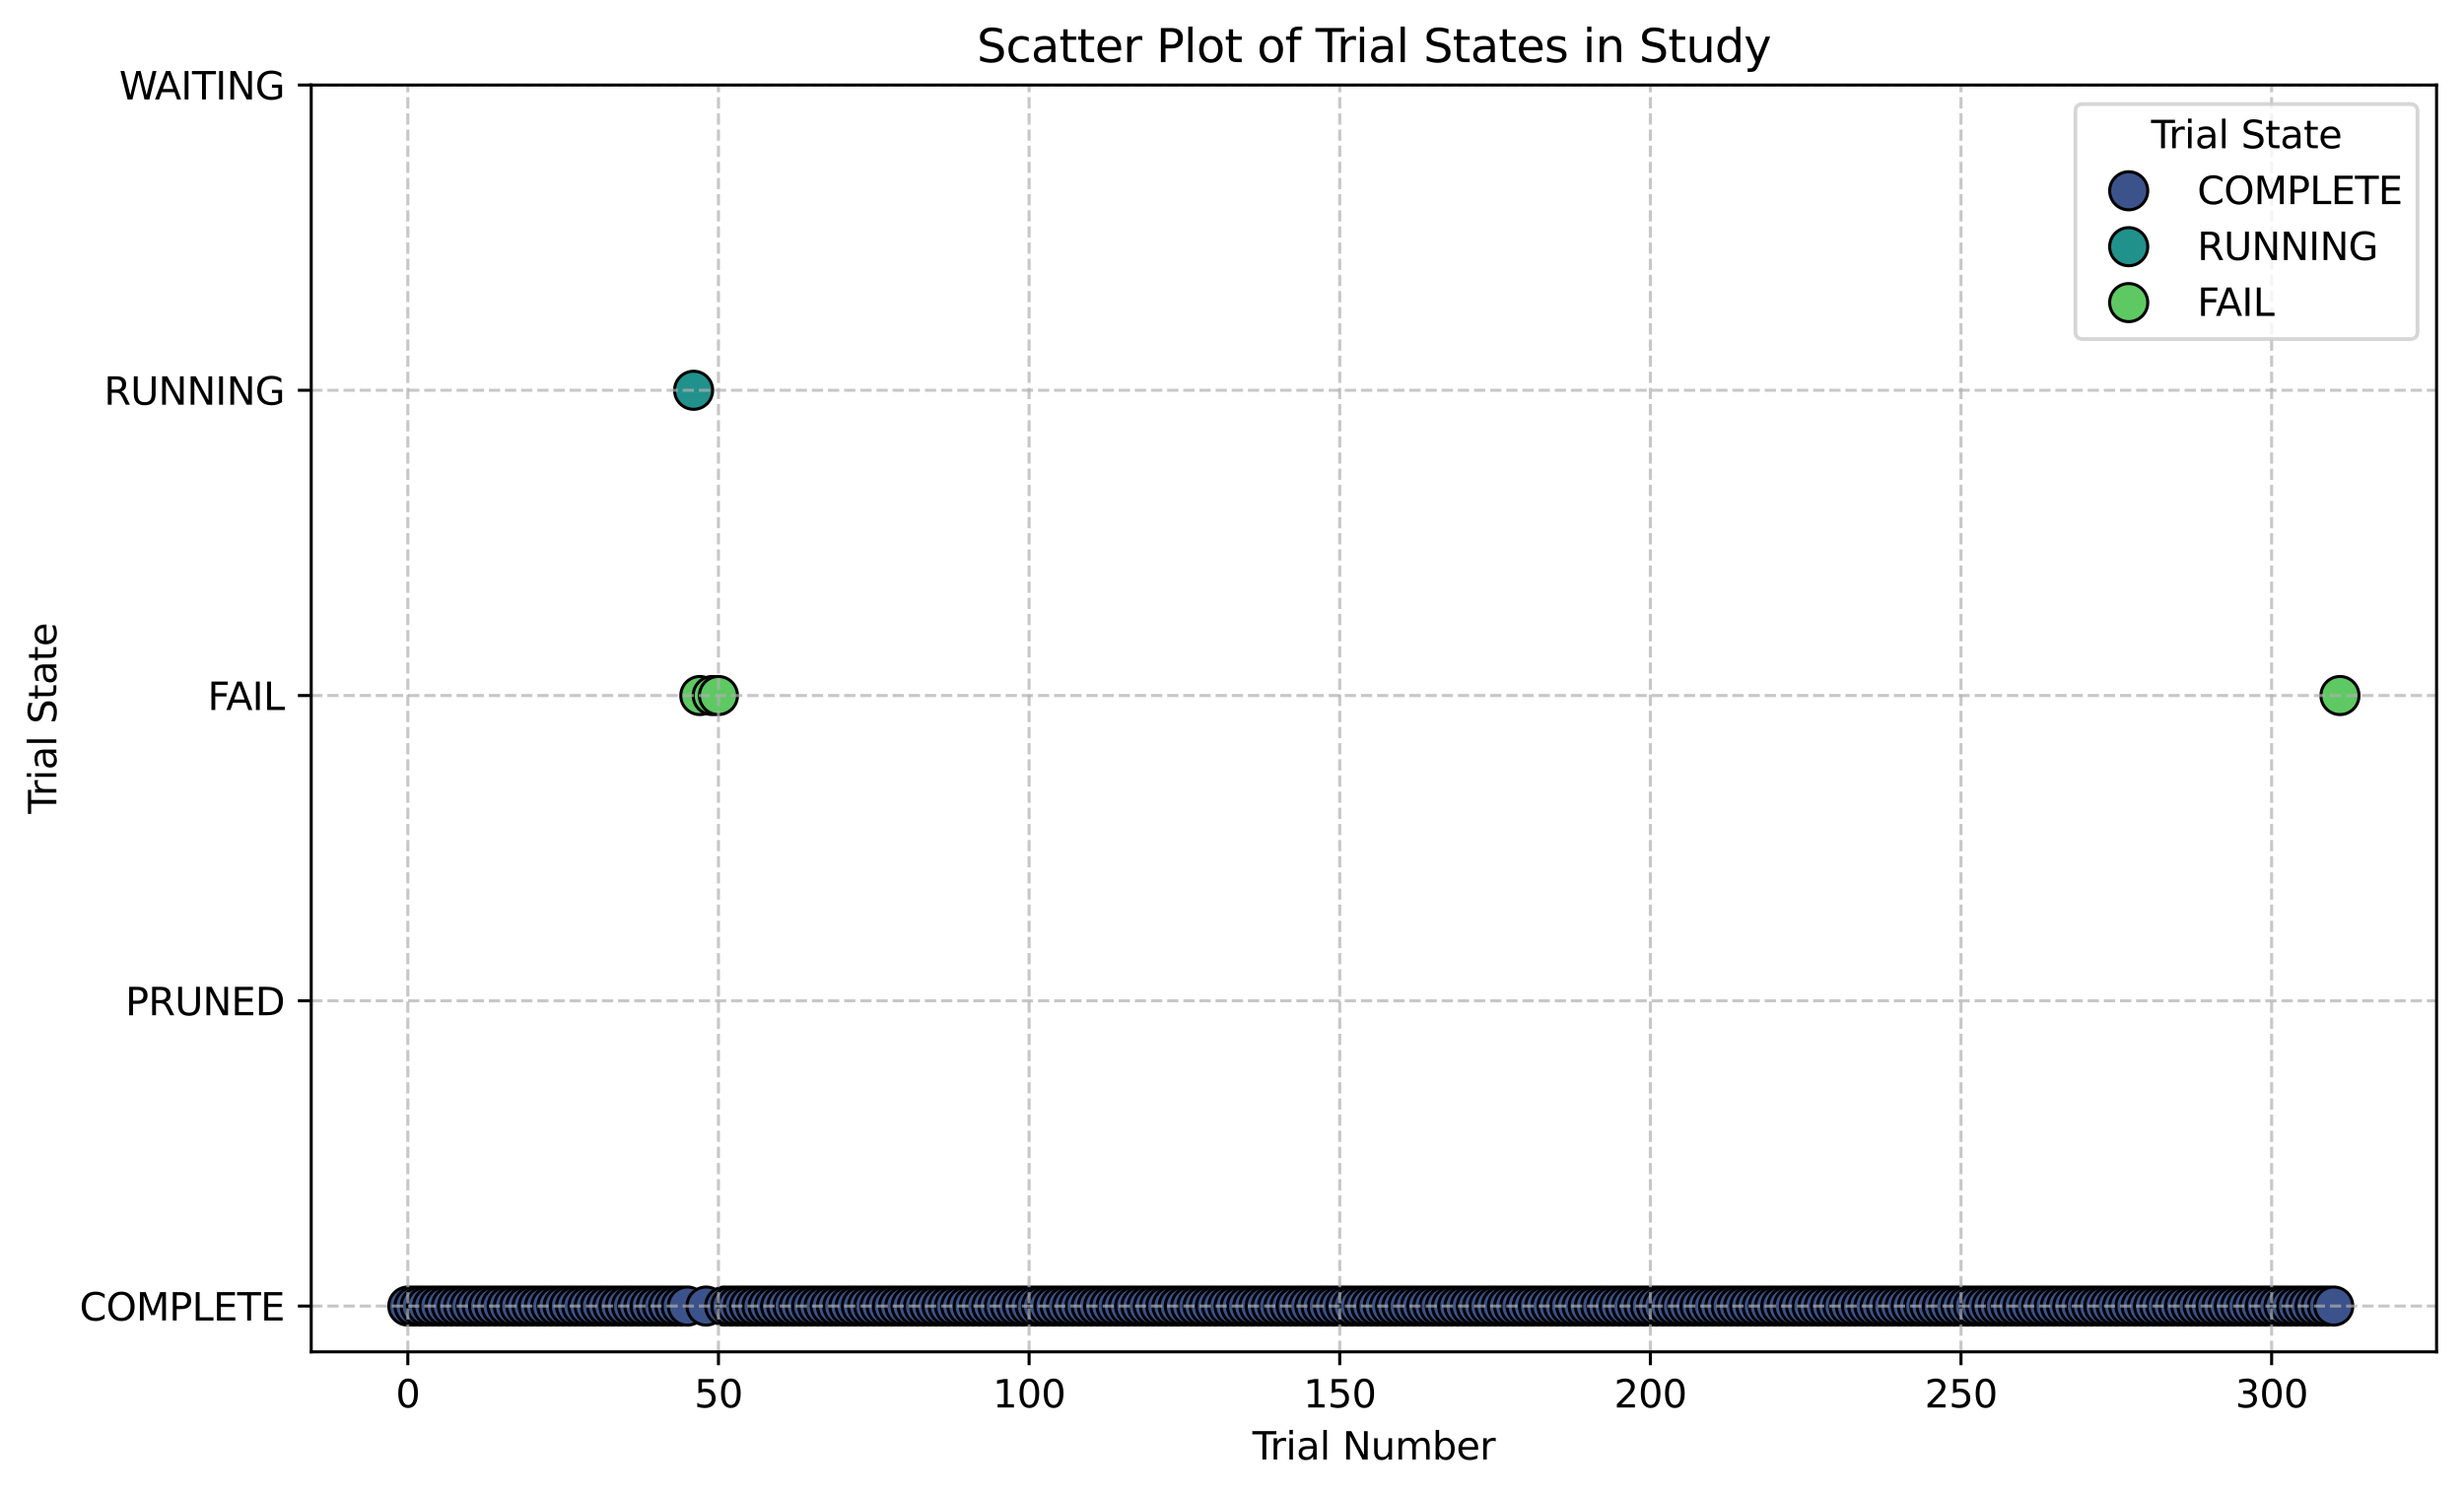 <?xml version="1.0" encoding="utf-8" standalone="no"?>
<!DOCTYPE svg PUBLIC "-//W3C//DTD SVG 1.1//EN"
  "http://www.w3.org/Graphics/SVG/1.1/DTD/svg11.dtd">
<svg xmlns:xlink="http://www.w3.org/1999/xlink" width="646.908pt" height="392.514pt" viewBox="0 0 646.908 392.514" xmlns="http://www.w3.org/2000/svg" version="1.1">
 <defs>
  <style type="text/css">*{stroke-linejoin: round; stroke-linecap: butt}</style>
 </defs>
 <g id="figure_1">
  <g id="patch_1">
   <path d="M 0 392.514 
L 646.908 392.514 
L 646.908 0 
L 0 0 
z
" style="fill: #ffffff"/>
  </g>
  <g id="axes_1">
   <g id="patch_2">
    <path d="M 81.708 354.958 
L 639.708 354.958 
L 639.708 22.318 
L 81.708 22.318 
z
" style="fill: #ffffff"/>
   </g>
   <g id="PathCollection_1">
    <defs>
     <path id="C0_0_d01085b0e7" d="M 0 5 
C 1.326 5 2.598 4.473 3.536 3.536 
C 4.473 2.598 5 1.326 5 -0 
C 5 -1.326 4.473 -2.598 3.536 -3.536 
C 2.598 -4.473 1.326 -5 0 -5 
C -1.326 -5 -2.598 -4.473 -3.536 -3.536 
C -4.473 -2.598 -5 -1.326 -5 0 
C -5 1.326 -4.473 2.598 -3.536 3.536 
C -2.598 4.473 -1.326 5 0 5 
z
"/>
    </defs>
    <g clip-path="url(#pf4350d61db)">
     <use xlink:href="#C0_0_d01085b0e7" x="107.071" y="342.935" style="fill: #3b528b; stroke: #000000; stroke-width: 0.8"/>
    </g>
    <g clip-path="url(#pf4350d61db)">
     <use xlink:href="#C0_0_d01085b0e7" x="108.703" y="342.935" style="fill: #3b528b; stroke: #000000; stroke-width: 0.8"/>
    </g>
    <g clip-path="url(#pf4350d61db)">
     <use xlink:href="#C0_0_d01085b0e7" x="110.334" y="342.935" style="fill: #3b528b; stroke: #000000; stroke-width: 0.8"/>
    </g>
    <g clip-path="url(#pf4350d61db)">
     <use xlink:href="#C0_0_d01085b0e7" x="111.965" y="342.935" style="fill: #3b528b; stroke: #000000; stroke-width: 0.8"/>
    </g>
    <g clip-path="url(#pf4350d61db)">
     <use xlink:href="#C0_0_d01085b0e7" x="113.596" y="342.935" style="fill: #3b528b; stroke: #000000; stroke-width: 0.8"/>
    </g>
    <g clip-path="url(#pf4350d61db)">
     <use xlink:href="#C0_0_d01085b0e7" x="115.227" y="342.935" style="fill: #3b528b; stroke: #000000; stroke-width: 0.8"/>
    </g>
    <g clip-path="url(#pf4350d61db)">
     <use xlink:href="#C0_0_d01085b0e7" x="116.858" y="342.935" style="fill: #3b528b; stroke: #000000; stroke-width: 0.8"/>
    </g>
    <g clip-path="url(#pf4350d61db)">
     <use xlink:href="#C0_0_d01085b0e7" x="118.489" y="342.935" style="fill: #3b528b; stroke: #000000; stroke-width: 0.8"/>
    </g>
    <g clip-path="url(#pf4350d61db)">
     <use xlink:href="#C0_0_d01085b0e7" x="120.12" y="342.935" style="fill: #3b528b; stroke: #000000; stroke-width: 0.8"/>
    </g>
    <g clip-path="url(#pf4350d61db)">
     <use xlink:href="#C0_0_d01085b0e7" x="121.751" y="342.935" style="fill: #3b528b; stroke: #000000; stroke-width: 0.8"/>
    </g>
    <g clip-path="url(#pf4350d61db)">
     <use xlink:href="#C0_0_d01085b0e7" x="123.382" y="342.935" style="fill: #3b528b; stroke: #000000; stroke-width: 0.8"/>
    </g>
    <g clip-path="url(#pf4350d61db)">
     <use xlink:href="#C0_0_d01085b0e7" x="125.014" y="342.935" style="fill: #3b528b; stroke: #000000; stroke-width: 0.8"/>
    </g>
    <g clip-path="url(#pf4350d61db)">
     <use xlink:href="#C0_0_d01085b0e7" x="126.645" y="342.935" style="fill: #3b528b; stroke: #000000; stroke-width: 0.8"/>
    </g>
    <g clip-path="url(#pf4350d61db)">
     <use xlink:href="#C0_0_d01085b0e7" x="128.276" y="342.935" style="fill: #3b528b; stroke: #000000; stroke-width: 0.8"/>
    </g>
    <g clip-path="url(#pf4350d61db)">
     <use xlink:href="#C0_0_d01085b0e7" x="129.907" y="342.935" style="fill: #3b528b; stroke: #000000; stroke-width: 0.8"/>
    </g>
    <g clip-path="url(#pf4350d61db)">
     <use xlink:href="#C0_0_d01085b0e7" x="131.538" y="342.935" style="fill: #3b528b; stroke: #000000; stroke-width: 0.8"/>
    </g>
    <g clip-path="url(#pf4350d61db)">
     <use xlink:href="#C0_0_d01085b0e7" x="133.169" y="342.935" style="fill: #3b528b; stroke: #000000; stroke-width: 0.8"/>
    </g>
    <g clip-path="url(#pf4350d61db)">
     <use xlink:href="#C0_0_d01085b0e7" x="134.8" y="342.935" style="fill: #3b528b; stroke: #000000; stroke-width: 0.8"/>
    </g>
    <g clip-path="url(#pf4350d61db)">
     <use xlink:href="#C0_0_d01085b0e7" x="136.431" y="342.935" style="fill: #3b528b; stroke: #000000; stroke-width: 0.8"/>
    </g>
    <g clip-path="url(#pf4350d61db)">
     <use xlink:href="#C0_0_d01085b0e7" x="138.062" y="342.935" style="fill: #3b528b; stroke: #000000; stroke-width: 0.8"/>
    </g>
    <g clip-path="url(#pf4350d61db)">
     <use xlink:href="#C0_0_d01085b0e7" x="139.693" y="342.935" style="fill: #3b528b; stroke: #000000; stroke-width: 0.8"/>
    </g>
    <g clip-path="url(#pf4350d61db)">
     <use xlink:href="#C0_0_d01085b0e7" x="141.325" y="342.935" style="fill: #3b528b; stroke: #000000; stroke-width: 0.8"/>
    </g>
    <g clip-path="url(#pf4350d61db)">
     <use xlink:href="#C0_0_d01085b0e7" x="142.956" y="342.935" style="fill: #3b528b; stroke: #000000; stroke-width: 0.8"/>
    </g>
    <g clip-path="url(#pf4350d61db)">
     <use xlink:href="#C0_0_d01085b0e7" x="144.587" y="342.935" style="fill: #3b528b; stroke: #000000; stroke-width: 0.8"/>
    </g>
    <g clip-path="url(#pf4350d61db)">
     <use xlink:href="#C0_0_d01085b0e7" x="146.218" y="342.935" style="fill: #3b528b; stroke: #000000; stroke-width: 0.8"/>
    </g>
    <g clip-path="url(#pf4350d61db)">
     <use xlink:href="#C0_0_d01085b0e7" x="147.849" y="342.935" style="fill: #3b528b; stroke: #000000; stroke-width: 0.8"/>
    </g>
    <g clip-path="url(#pf4350d61db)">
     <use xlink:href="#C0_0_d01085b0e7" x="149.48" y="342.935" style="fill: #3b528b; stroke: #000000; stroke-width: 0.8"/>
    </g>
    <g clip-path="url(#pf4350d61db)">
     <use xlink:href="#C0_0_d01085b0e7" x="151.111" y="342.935" style="fill: #3b528b; stroke: #000000; stroke-width: 0.8"/>
    </g>
    <g clip-path="url(#pf4350d61db)">
     <use xlink:href="#C0_0_d01085b0e7" x="152.742" y="342.935" style="fill: #3b528b; stroke: #000000; stroke-width: 0.8"/>
    </g>
    <g clip-path="url(#pf4350d61db)">
     <use xlink:href="#C0_0_d01085b0e7" x="154.373" y="342.935" style="fill: #3b528b; stroke: #000000; stroke-width: 0.8"/>
    </g>
    <g clip-path="url(#pf4350d61db)">
     <use xlink:href="#C0_0_d01085b0e7" x="156.005" y="342.935" style="fill: #3b528b; stroke: #000000; stroke-width: 0.8"/>
    </g>
    <g clip-path="url(#pf4350d61db)">
     <use xlink:href="#C0_0_d01085b0e7" x="157.636" y="342.935" style="fill: #3b528b; stroke: #000000; stroke-width: 0.8"/>
    </g>
    <g clip-path="url(#pf4350d61db)">
     <use xlink:href="#C0_0_d01085b0e7" x="159.267" y="342.935" style="fill: #3b528b; stroke: #000000; stroke-width: 0.8"/>
    </g>
    <g clip-path="url(#pf4350d61db)">
     <use xlink:href="#C0_0_d01085b0e7" x="160.898" y="342.935" style="fill: #3b528b; stroke: #000000; stroke-width: 0.8"/>
    </g>
    <g clip-path="url(#pf4350d61db)">
     <use xlink:href="#C0_0_d01085b0e7" x="162.529" y="342.935" style="fill: #3b528b; stroke: #000000; stroke-width: 0.8"/>
    </g>
    <g clip-path="url(#pf4350d61db)">
     <use xlink:href="#C0_0_d01085b0e7" x="164.16" y="342.935" style="fill: #3b528b; stroke: #000000; stroke-width: 0.8"/>
    </g>
    <g clip-path="url(#pf4350d61db)">
     <use xlink:href="#C0_0_d01085b0e7" x="165.791" y="342.935" style="fill: #3b528b; stroke: #000000; stroke-width: 0.8"/>
    </g>
    <g clip-path="url(#pf4350d61db)">
     <use xlink:href="#C0_0_d01085b0e7" x="167.422" y="342.935" style="fill: #3b528b; stroke: #000000; stroke-width: 0.8"/>
    </g>
    <g clip-path="url(#pf4350d61db)">
     <use xlink:href="#C0_0_d01085b0e7" x="169.053" y="342.935" style="fill: #3b528b; stroke: #000000; stroke-width: 0.8"/>
    </g>
    <g clip-path="url(#pf4350d61db)">
     <use xlink:href="#C0_0_d01085b0e7" x="170.684" y="342.935" style="fill: #3b528b; stroke: #000000; stroke-width: 0.8"/>
    </g>
    <g clip-path="url(#pf4350d61db)">
     <use xlink:href="#C0_0_d01085b0e7" x="172.316" y="342.935" style="fill: #3b528b; stroke: #000000; stroke-width: 0.8"/>
    </g>
    <g clip-path="url(#pf4350d61db)">
     <use xlink:href="#C0_0_d01085b0e7" x="173.947" y="342.935" style="fill: #3b528b; stroke: #000000; stroke-width: 0.8"/>
    </g>
    <g clip-path="url(#pf4350d61db)">
     <use xlink:href="#C0_0_d01085b0e7" x="175.578" y="342.935" style="fill: #3b528b; stroke: #000000; stroke-width: 0.8"/>
    </g>
    <g clip-path="url(#pf4350d61db)">
     <use xlink:href="#C0_0_d01085b0e7" x="177.209" y="342.935" style="fill: #3b528b; stroke: #000000; stroke-width: 0.8"/>
    </g>
    <g clip-path="url(#pf4350d61db)">
     <use xlink:href="#C0_0_d01085b0e7" x="178.84" y="342.935" style="fill: #3b528b; stroke: #000000; stroke-width: 0.8"/>
    </g>
    <g clip-path="url(#pf4350d61db)">
     <use xlink:href="#C0_0_d01085b0e7" x="180.471" y="342.935" style="fill: #3b528b; stroke: #000000; stroke-width: 0.8"/>
    </g>
    <g clip-path="url(#pf4350d61db)">
     <use xlink:href="#C0_0_d01085b0e7" x="182.102" y="102.472" style="fill: #21918c; stroke: #000000; stroke-width: 0.8"/>
    </g>
    <g clip-path="url(#pf4350d61db)">
     <use xlink:href="#C0_0_d01085b0e7" x="183.733" y="182.627" style="fill: #5ec962; stroke: #000000; stroke-width: 0.8"/>
    </g>
    <g clip-path="url(#pf4350d61db)">
     <use xlink:href="#C0_0_d01085b0e7" x="185.364" y="342.935" style="fill: #3b528b; stroke: #000000; stroke-width: 0.8"/>
    </g>
    <g clip-path="url(#pf4350d61db)">
     <use xlink:href="#C0_0_d01085b0e7" x="186.995" y="182.627" style="fill: #5ec962; stroke: #000000; stroke-width: 0.8"/>
    </g>
    <g clip-path="url(#pf4350d61db)">
     <use xlink:href="#C0_0_d01085b0e7" x="188.627" y="182.627" style="fill: #5ec962; stroke: #000000; stroke-width: 0.8"/>
    </g>
    <g clip-path="url(#pf4350d61db)">
     <use xlink:href="#C0_0_d01085b0e7" x="190.258" y="342.935" style="fill: #3b528b; stroke: #000000; stroke-width: 0.8"/>
    </g>
    <g clip-path="url(#pf4350d61db)">
     <use xlink:href="#C0_0_d01085b0e7" x="191.889" y="342.935" style="fill: #3b528b; stroke: #000000; stroke-width: 0.8"/>
    </g>
    <g clip-path="url(#pf4350d61db)">
     <use xlink:href="#C0_0_d01085b0e7" x="193.52" y="342.935" style="fill: #3b528b; stroke: #000000; stroke-width: 0.8"/>
    </g>
    <g clip-path="url(#pf4350d61db)">
     <use xlink:href="#C0_0_d01085b0e7" x="195.151" y="342.935" style="fill: #3b528b; stroke: #000000; stroke-width: 0.8"/>
    </g>
    <g clip-path="url(#pf4350d61db)">
     <use xlink:href="#C0_0_d01085b0e7" x="196.782" y="342.935" style="fill: #3b528b; stroke: #000000; stroke-width: 0.8"/>
    </g>
    <g clip-path="url(#pf4350d61db)">
     <use xlink:href="#C0_0_d01085b0e7" x="198.413" y="342.935" style="fill: #3b528b; stroke: #000000; stroke-width: 0.8"/>
    </g>
    <g clip-path="url(#pf4350d61db)">
     <use xlink:href="#C0_0_d01085b0e7" x="200.044" y="342.935" style="fill: #3b528b; stroke: #000000; stroke-width: 0.8"/>
    </g>
    <g clip-path="url(#pf4350d61db)">
     <use xlink:href="#C0_0_d01085b0e7" x="201.675" y="342.935" style="fill: #3b528b; stroke: #000000; stroke-width: 0.8"/>
    </g>
    <g clip-path="url(#pf4350d61db)">
     <use xlink:href="#C0_0_d01085b0e7" x="203.306" y="342.935" style="fill: #3b528b; stroke: #000000; stroke-width: 0.8"/>
    </g>
    <g clip-path="url(#pf4350d61db)">
     <use xlink:href="#C0_0_d01085b0e7" x="204.938" y="342.935" style="fill: #3b528b; stroke: #000000; stroke-width: 0.8"/>
    </g>
    <g clip-path="url(#pf4350d61db)">
     <use xlink:href="#C0_0_d01085b0e7" x="206.569" y="342.935" style="fill: #3b528b; stroke: #000000; stroke-width: 0.8"/>
    </g>
    <g clip-path="url(#pf4350d61db)">
     <use xlink:href="#C0_0_d01085b0e7" x="208.2" y="342.935" style="fill: #3b528b; stroke: #000000; stroke-width: 0.8"/>
    </g>
    <g clip-path="url(#pf4350d61db)">
     <use xlink:href="#C0_0_d01085b0e7" x="209.831" y="342.935" style="fill: #3b528b; stroke: #000000; stroke-width: 0.8"/>
    </g>
    <g clip-path="url(#pf4350d61db)">
     <use xlink:href="#C0_0_d01085b0e7" x="211.462" y="342.935" style="fill: #3b528b; stroke: #000000; stroke-width: 0.8"/>
    </g>
    <g clip-path="url(#pf4350d61db)">
     <use xlink:href="#C0_0_d01085b0e7" x="213.093" y="342.935" style="fill: #3b528b; stroke: #000000; stroke-width: 0.8"/>
    </g>
    <g clip-path="url(#pf4350d61db)">
     <use xlink:href="#C0_0_d01085b0e7" x="214.724" y="342.935" style="fill: #3b528b; stroke: #000000; stroke-width: 0.8"/>
    </g>
    <g clip-path="url(#pf4350d61db)">
     <use xlink:href="#C0_0_d01085b0e7" x="216.355" y="342.935" style="fill: #3b528b; stroke: #000000; stroke-width: 0.8"/>
    </g>
    <g clip-path="url(#pf4350d61db)">
     <use xlink:href="#C0_0_d01085b0e7" x="217.986" y="342.935" style="fill: #3b528b; stroke: #000000; stroke-width: 0.8"/>
    </g>
    <g clip-path="url(#pf4350d61db)">
     <use xlink:href="#C0_0_d01085b0e7" x="219.617" y="342.935" style="fill: #3b528b; stroke: #000000; stroke-width: 0.8"/>
    </g>
    <g clip-path="url(#pf4350d61db)">
     <use xlink:href="#C0_0_d01085b0e7" x="221.249" y="342.935" style="fill: #3b528b; stroke: #000000; stroke-width: 0.8"/>
    </g>
    <g clip-path="url(#pf4350d61db)">
     <use xlink:href="#C0_0_d01085b0e7" x="222.88" y="342.935" style="fill: #3b528b; stroke: #000000; stroke-width: 0.8"/>
    </g>
    <g clip-path="url(#pf4350d61db)">
     <use xlink:href="#C0_0_d01085b0e7" x="224.511" y="342.935" style="fill: #3b528b; stroke: #000000; stroke-width: 0.8"/>
    </g>
    <g clip-path="url(#pf4350d61db)">
     <use xlink:href="#C0_0_d01085b0e7" x="226.142" y="342.935" style="fill: #3b528b; stroke: #000000; stroke-width: 0.8"/>
    </g>
    <g clip-path="url(#pf4350d61db)">
     <use xlink:href="#C0_0_d01085b0e7" x="227.773" y="342.935" style="fill: #3b528b; stroke: #000000; stroke-width: 0.8"/>
    </g>
    <g clip-path="url(#pf4350d61db)">
     <use xlink:href="#C0_0_d01085b0e7" x="229.404" y="342.935" style="fill: #3b528b; stroke: #000000; stroke-width: 0.8"/>
    </g>
    <g clip-path="url(#pf4350d61db)">
     <use xlink:href="#C0_0_d01085b0e7" x="231.035" y="342.935" style="fill: #3b528b; stroke: #000000; stroke-width: 0.8"/>
    </g>
    <g clip-path="url(#pf4350d61db)">
     <use xlink:href="#C0_0_d01085b0e7" x="232.666" y="342.935" style="fill: #3b528b; stroke: #000000; stroke-width: 0.8"/>
    </g>
    <g clip-path="url(#pf4350d61db)">
     <use xlink:href="#C0_0_d01085b0e7" x="234.297" y="342.935" style="fill: #3b528b; stroke: #000000; stroke-width: 0.8"/>
    </g>
    <g clip-path="url(#pf4350d61db)">
     <use xlink:href="#C0_0_d01085b0e7" x="235.929" y="342.935" style="fill: #3b528b; stroke: #000000; stroke-width: 0.8"/>
    </g>
    <g clip-path="url(#pf4350d61db)">
     <use xlink:href="#C0_0_d01085b0e7" x="237.56" y="342.935" style="fill: #3b528b; stroke: #000000; stroke-width: 0.8"/>
    </g>
    <g clip-path="url(#pf4350d61db)">
     <use xlink:href="#C0_0_d01085b0e7" x="239.191" y="342.935" style="fill: #3b528b; stroke: #000000; stroke-width: 0.8"/>
    </g>
    <g clip-path="url(#pf4350d61db)">
     <use xlink:href="#C0_0_d01085b0e7" x="240.822" y="342.935" style="fill: #3b528b; stroke: #000000; stroke-width: 0.8"/>
    </g>
    <g clip-path="url(#pf4350d61db)">
     <use xlink:href="#C0_0_d01085b0e7" x="242.453" y="342.935" style="fill: #3b528b; stroke: #000000; stroke-width: 0.8"/>
    </g>
    <g clip-path="url(#pf4350d61db)">
     <use xlink:href="#C0_0_d01085b0e7" x="244.084" y="342.935" style="fill: #3b528b; stroke: #000000; stroke-width: 0.8"/>
    </g>
    <g clip-path="url(#pf4350d61db)">
     <use xlink:href="#C0_0_d01085b0e7" x="245.715" y="342.935" style="fill: #3b528b; stroke: #000000; stroke-width: 0.8"/>
    </g>
    <g clip-path="url(#pf4350d61db)">
     <use xlink:href="#C0_0_d01085b0e7" x="247.346" y="342.935" style="fill: #3b528b; stroke: #000000; stroke-width: 0.8"/>
    </g>
    <g clip-path="url(#pf4350d61db)">
     <use xlink:href="#C0_0_d01085b0e7" x="248.977" y="342.935" style="fill: #3b528b; stroke: #000000; stroke-width: 0.8"/>
    </g>
    <g clip-path="url(#pf4350d61db)">
     <use xlink:href="#C0_0_d01085b0e7" x="250.608" y="342.935" style="fill: #3b528b; stroke: #000000; stroke-width: 0.8"/>
    </g>
    <g clip-path="url(#pf4350d61db)">
     <use xlink:href="#C0_0_d01085b0e7" x="252.24" y="342.935" style="fill: #3b528b; stroke: #000000; stroke-width: 0.8"/>
    </g>
    <g clip-path="url(#pf4350d61db)">
     <use xlink:href="#C0_0_d01085b0e7" x="253.871" y="342.935" style="fill: #3b528b; stroke: #000000; stroke-width: 0.8"/>
    </g>
    <g clip-path="url(#pf4350d61db)">
     <use xlink:href="#C0_0_d01085b0e7" x="255.502" y="342.935" style="fill: #3b528b; stroke: #000000; stroke-width: 0.8"/>
    </g>
    <g clip-path="url(#pf4350d61db)">
     <use xlink:href="#C0_0_d01085b0e7" x="257.133" y="342.935" style="fill: #3b528b; stroke: #000000; stroke-width: 0.8"/>
    </g>
    <g clip-path="url(#pf4350d61db)">
     <use xlink:href="#C0_0_d01085b0e7" x="258.764" y="342.935" style="fill: #3b528b; stroke: #000000; stroke-width: 0.8"/>
    </g>
    <g clip-path="url(#pf4350d61db)">
     <use xlink:href="#C0_0_d01085b0e7" x="260.395" y="342.935" style="fill: #3b528b; stroke: #000000; stroke-width: 0.8"/>
    </g>
    <g clip-path="url(#pf4350d61db)">
     <use xlink:href="#C0_0_d01085b0e7" x="262.026" y="342.935" style="fill: #3b528b; stroke: #000000; stroke-width: 0.8"/>
    </g>
    <g clip-path="url(#pf4350d61db)">
     <use xlink:href="#C0_0_d01085b0e7" x="263.657" y="342.935" style="fill: #3b528b; stroke: #000000; stroke-width: 0.8"/>
    </g>
    <g clip-path="url(#pf4350d61db)">
     <use xlink:href="#C0_0_d01085b0e7" x="265.288" y="342.935" style="fill: #3b528b; stroke: #000000; stroke-width: 0.8"/>
    </g>
    <g clip-path="url(#pf4350d61db)">
     <use xlink:href="#C0_0_d01085b0e7" x="266.919" y="342.935" style="fill: #3b528b; stroke: #000000; stroke-width: 0.8"/>
    </g>
    <g clip-path="url(#pf4350d61db)">
     <use xlink:href="#C0_0_d01085b0e7" x="268.551" y="342.935" style="fill: #3b528b; stroke: #000000; stroke-width: 0.8"/>
    </g>
    <g clip-path="url(#pf4350d61db)">
     <use xlink:href="#C0_0_d01085b0e7" x="270.182" y="342.935" style="fill: #3b528b; stroke: #000000; stroke-width: 0.8"/>
    </g>
    <g clip-path="url(#pf4350d61db)">
     <use xlink:href="#C0_0_d01085b0e7" x="271.813" y="342.935" style="fill: #3b528b; stroke: #000000; stroke-width: 0.8"/>
    </g>
    <g clip-path="url(#pf4350d61db)">
     <use xlink:href="#C0_0_d01085b0e7" x="273.444" y="342.935" style="fill: #3b528b; stroke: #000000; stroke-width: 0.8"/>
    </g>
    <g clip-path="url(#pf4350d61db)">
     <use xlink:href="#C0_0_d01085b0e7" x="275.075" y="342.935" style="fill: #3b528b; stroke: #000000; stroke-width: 0.8"/>
    </g>
    <g clip-path="url(#pf4350d61db)">
     <use xlink:href="#C0_0_d01085b0e7" x="276.706" y="342.935" style="fill: #3b528b; stroke: #000000; stroke-width: 0.8"/>
    </g>
    <g clip-path="url(#pf4350d61db)">
     <use xlink:href="#C0_0_d01085b0e7" x="278.337" y="342.935" style="fill: #3b528b; stroke: #000000; stroke-width: 0.8"/>
    </g>
    <g clip-path="url(#pf4350d61db)">
     <use xlink:href="#C0_0_d01085b0e7" x="279.968" y="342.935" style="fill: #3b528b; stroke: #000000; stroke-width: 0.8"/>
    </g>
    <g clip-path="url(#pf4350d61db)">
     <use xlink:href="#C0_0_d01085b0e7" x="281.599" y="342.935" style="fill: #3b528b; stroke: #000000; stroke-width: 0.8"/>
    </g>
    <g clip-path="url(#pf4350d61db)">
     <use xlink:href="#C0_0_d01085b0e7" x="283.23" y="342.935" style="fill: #3b528b; stroke: #000000; stroke-width: 0.8"/>
    </g>
    <g clip-path="url(#pf4350d61db)">
     <use xlink:href="#C0_0_d01085b0e7" x="284.862" y="342.935" style="fill: #3b528b; stroke: #000000; stroke-width: 0.8"/>
    </g>
    <g clip-path="url(#pf4350d61db)">
     <use xlink:href="#C0_0_d01085b0e7" x="286.493" y="342.935" style="fill: #3b528b; stroke: #000000; stroke-width: 0.8"/>
    </g>
    <g clip-path="url(#pf4350d61db)">
     <use xlink:href="#C0_0_d01085b0e7" x="288.124" y="342.935" style="fill: #3b528b; stroke: #000000; stroke-width: 0.8"/>
    </g>
    <g clip-path="url(#pf4350d61db)">
     <use xlink:href="#C0_0_d01085b0e7" x="289.755" y="342.935" style="fill: #3b528b; stroke: #000000; stroke-width: 0.8"/>
    </g>
    <g clip-path="url(#pf4350d61db)">
     <use xlink:href="#C0_0_d01085b0e7" x="291.386" y="342.935" style="fill: #3b528b; stroke: #000000; stroke-width: 0.8"/>
    </g>
    <g clip-path="url(#pf4350d61db)">
     <use xlink:href="#C0_0_d01085b0e7" x="293.017" y="342.935" style="fill: #3b528b; stroke: #000000; stroke-width: 0.8"/>
    </g>
    <g clip-path="url(#pf4350d61db)">
     <use xlink:href="#C0_0_d01085b0e7" x="294.648" y="342.935" style="fill: #3b528b; stroke: #000000; stroke-width: 0.8"/>
    </g>
    <g clip-path="url(#pf4350d61db)">
     <use xlink:href="#C0_0_d01085b0e7" x="296.279" y="342.935" style="fill: #3b528b; stroke: #000000; stroke-width: 0.8"/>
    </g>
    <g clip-path="url(#pf4350d61db)">
     <use xlink:href="#C0_0_d01085b0e7" x="297.91" y="342.935" style="fill: #3b528b; stroke: #000000; stroke-width: 0.8"/>
    </g>
    <g clip-path="url(#pf4350d61db)">
     <use xlink:href="#C0_0_d01085b0e7" x="299.541" y="342.935" style="fill: #3b528b; stroke: #000000; stroke-width: 0.8"/>
    </g>
    <g clip-path="url(#pf4350d61db)">
     <use xlink:href="#C0_0_d01085b0e7" x="301.173" y="342.935" style="fill: #3b528b; stroke: #000000; stroke-width: 0.8"/>
    </g>
    <g clip-path="url(#pf4350d61db)">
     <use xlink:href="#C0_0_d01085b0e7" x="302.804" y="342.935" style="fill: #3b528b; stroke: #000000; stroke-width: 0.8"/>
    </g>
    <g clip-path="url(#pf4350d61db)">
     <use xlink:href="#C0_0_d01085b0e7" x="304.435" y="342.935" style="fill: #3b528b; stroke: #000000; stroke-width: 0.8"/>
    </g>
    <g clip-path="url(#pf4350d61db)">
     <use xlink:href="#C0_0_d01085b0e7" x="306.066" y="342.935" style="fill: #3b528b; stroke: #000000; stroke-width: 0.8"/>
    </g>
    <g clip-path="url(#pf4350d61db)">
     <use xlink:href="#C0_0_d01085b0e7" x="307.697" y="342.935" style="fill: #3b528b; stroke: #000000; stroke-width: 0.8"/>
    </g>
    <g clip-path="url(#pf4350d61db)">
     <use xlink:href="#C0_0_d01085b0e7" x="309.328" y="342.935" style="fill: #3b528b; stroke: #000000; stroke-width: 0.8"/>
    </g>
    <g clip-path="url(#pf4350d61db)">
     <use xlink:href="#C0_0_d01085b0e7" x="310.959" y="342.935" style="fill: #3b528b; stroke: #000000; stroke-width: 0.8"/>
    </g>
    <g clip-path="url(#pf4350d61db)">
     <use xlink:href="#C0_0_d01085b0e7" x="312.59" y="342.935" style="fill: #3b528b; stroke: #000000; stroke-width: 0.8"/>
    </g>
    <g clip-path="url(#pf4350d61db)">
     <use xlink:href="#C0_0_d01085b0e7" x="314.221" y="342.935" style="fill: #3b528b; stroke: #000000; stroke-width: 0.8"/>
    </g>
    <g clip-path="url(#pf4350d61db)">
     <use xlink:href="#C0_0_d01085b0e7" x="315.853" y="342.935" style="fill: #3b528b; stroke: #000000; stroke-width: 0.8"/>
    </g>
    <g clip-path="url(#pf4350d61db)">
     <use xlink:href="#C0_0_d01085b0e7" x="317.484" y="342.935" style="fill: #3b528b; stroke: #000000; stroke-width: 0.8"/>
    </g>
    <g clip-path="url(#pf4350d61db)">
     <use xlink:href="#C0_0_d01085b0e7" x="319.115" y="342.935" style="fill: #3b528b; stroke: #000000; stroke-width: 0.8"/>
    </g>
    <g clip-path="url(#pf4350d61db)">
     <use xlink:href="#C0_0_d01085b0e7" x="320.746" y="342.935" style="fill: #3b528b; stroke: #000000; stroke-width: 0.8"/>
    </g>
    <g clip-path="url(#pf4350d61db)">
     <use xlink:href="#C0_0_d01085b0e7" x="322.377" y="342.935" style="fill: #3b528b; stroke: #000000; stroke-width: 0.8"/>
    </g>
    <g clip-path="url(#pf4350d61db)">
     <use xlink:href="#C0_0_d01085b0e7" x="324.008" y="342.935" style="fill: #3b528b; stroke: #000000; stroke-width: 0.8"/>
    </g>
    <g clip-path="url(#pf4350d61db)">
     <use xlink:href="#C0_0_d01085b0e7" x="325.639" y="342.935" style="fill: #3b528b; stroke: #000000; stroke-width: 0.8"/>
    </g>
    <g clip-path="url(#pf4350d61db)">
     <use xlink:href="#C0_0_d01085b0e7" x="327.27" y="342.935" style="fill: #3b528b; stroke: #000000; stroke-width: 0.8"/>
    </g>
    <g clip-path="url(#pf4350d61db)">
     <use xlink:href="#C0_0_d01085b0e7" x="328.901" y="342.935" style="fill: #3b528b; stroke: #000000; stroke-width: 0.8"/>
    </g>
    <g clip-path="url(#pf4350d61db)">
     <use xlink:href="#C0_0_d01085b0e7" x="330.532" y="342.935" style="fill: #3b528b; stroke: #000000; stroke-width: 0.8"/>
    </g>
    <g clip-path="url(#pf4350d61db)">
     <use xlink:href="#C0_0_d01085b0e7" x="332.164" y="342.935" style="fill: #3b528b; stroke: #000000; stroke-width: 0.8"/>
    </g>
    <g clip-path="url(#pf4350d61db)">
     <use xlink:href="#C0_0_d01085b0e7" x="333.795" y="342.935" style="fill: #3b528b; stroke: #000000; stroke-width: 0.8"/>
    </g>
    <g clip-path="url(#pf4350d61db)">
     <use xlink:href="#C0_0_d01085b0e7" x="335.426" y="342.935" style="fill: #3b528b; stroke: #000000; stroke-width: 0.8"/>
    </g>
    <g clip-path="url(#pf4350d61db)">
     <use xlink:href="#C0_0_d01085b0e7" x="337.057" y="342.935" style="fill: #3b528b; stroke: #000000; stroke-width: 0.8"/>
    </g>
    <g clip-path="url(#pf4350d61db)">
     <use xlink:href="#C0_0_d01085b0e7" x="338.688" y="342.935" style="fill: #3b528b; stroke: #000000; stroke-width: 0.8"/>
    </g>
    <g clip-path="url(#pf4350d61db)">
     <use xlink:href="#C0_0_d01085b0e7" x="340.319" y="342.935" style="fill: #3b528b; stroke: #000000; stroke-width: 0.8"/>
    </g>
    <g clip-path="url(#pf4350d61db)">
     <use xlink:href="#C0_0_d01085b0e7" x="341.95" y="342.935" style="fill: #3b528b; stroke: #000000; stroke-width: 0.8"/>
    </g>
    <g clip-path="url(#pf4350d61db)">
     <use xlink:href="#C0_0_d01085b0e7" x="343.581" y="342.935" style="fill: #3b528b; stroke: #000000; stroke-width: 0.8"/>
    </g>
    <g clip-path="url(#pf4350d61db)">
     <use xlink:href="#C0_0_d01085b0e7" x="345.212" y="342.935" style="fill: #3b528b; stroke: #000000; stroke-width: 0.8"/>
    </g>
    <g clip-path="url(#pf4350d61db)">
     <use xlink:href="#C0_0_d01085b0e7" x="346.843" y="342.935" style="fill: #3b528b; stroke: #000000; stroke-width: 0.8"/>
    </g>
    <g clip-path="url(#pf4350d61db)">
     <use xlink:href="#C0_0_d01085b0e7" x="348.475" y="342.935" style="fill: #3b528b; stroke: #000000; stroke-width: 0.8"/>
    </g>
    <g clip-path="url(#pf4350d61db)">
     <use xlink:href="#C0_0_d01085b0e7" x="350.106" y="342.935" style="fill: #3b528b; stroke: #000000; stroke-width: 0.8"/>
    </g>
    <g clip-path="url(#pf4350d61db)">
     <use xlink:href="#C0_0_d01085b0e7" x="351.737" y="342.935" style="fill: #3b528b; stroke: #000000; stroke-width: 0.8"/>
    </g>
    <g clip-path="url(#pf4350d61db)">
     <use xlink:href="#C0_0_d01085b0e7" x="353.368" y="342.935" style="fill: #3b528b; stroke: #000000; stroke-width: 0.8"/>
    </g>
    <g clip-path="url(#pf4350d61db)">
     <use xlink:href="#C0_0_d01085b0e7" x="354.999" y="342.935" style="fill: #3b528b; stroke: #000000; stroke-width: 0.8"/>
    </g>
    <g clip-path="url(#pf4350d61db)">
     <use xlink:href="#C0_0_d01085b0e7" x="356.63" y="342.935" style="fill: #3b528b; stroke: #000000; stroke-width: 0.8"/>
    </g>
    <g clip-path="url(#pf4350d61db)">
     <use xlink:href="#C0_0_d01085b0e7" x="358.261" y="342.935" style="fill: #3b528b; stroke: #000000; stroke-width: 0.8"/>
    </g>
    <g clip-path="url(#pf4350d61db)">
     <use xlink:href="#C0_0_d01085b0e7" x="359.892" y="342.935" style="fill: #3b528b; stroke: #000000; stroke-width: 0.8"/>
    </g>
    <g clip-path="url(#pf4350d61db)">
     <use xlink:href="#C0_0_d01085b0e7" x="361.523" y="342.935" style="fill: #3b528b; stroke: #000000; stroke-width: 0.8"/>
    </g>
    <g clip-path="url(#pf4350d61db)">
     <use xlink:href="#C0_0_d01085b0e7" x="363.154" y="342.935" style="fill: #3b528b; stroke: #000000; stroke-width: 0.8"/>
    </g>
    <g clip-path="url(#pf4350d61db)">
     <use xlink:href="#C0_0_d01085b0e7" x="364.786" y="342.935" style="fill: #3b528b; stroke: #000000; stroke-width: 0.8"/>
    </g>
    <g clip-path="url(#pf4350d61db)">
     <use xlink:href="#C0_0_d01085b0e7" x="366.417" y="342.935" style="fill: #3b528b; stroke: #000000; stroke-width: 0.8"/>
    </g>
    <g clip-path="url(#pf4350d61db)">
     <use xlink:href="#C0_0_d01085b0e7" x="368.048" y="342.935" style="fill: #3b528b; stroke: #000000; stroke-width: 0.8"/>
    </g>
    <g clip-path="url(#pf4350d61db)">
     <use xlink:href="#C0_0_d01085b0e7" x="369.679" y="342.935" style="fill: #3b528b; stroke: #000000; stroke-width: 0.8"/>
    </g>
    <g clip-path="url(#pf4350d61db)">
     <use xlink:href="#C0_0_d01085b0e7" x="371.31" y="342.935" style="fill: #3b528b; stroke: #000000; stroke-width: 0.8"/>
    </g>
    <g clip-path="url(#pf4350d61db)">
     <use xlink:href="#C0_0_d01085b0e7" x="372.941" y="342.935" style="fill: #3b528b; stroke: #000000; stroke-width: 0.8"/>
    </g>
    <g clip-path="url(#pf4350d61db)">
     <use xlink:href="#C0_0_d01085b0e7" x="374.572" y="342.935" style="fill: #3b528b; stroke: #000000; stroke-width: 0.8"/>
    </g>
    <g clip-path="url(#pf4350d61db)">
     <use xlink:href="#C0_0_d01085b0e7" x="376.203" y="342.935" style="fill: #3b528b; stroke: #000000; stroke-width: 0.8"/>
    </g>
    <g clip-path="url(#pf4350d61db)">
     <use xlink:href="#C0_0_d01085b0e7" x="377.834" y="342.935" style="fill: #3b528b; stroke: #000000; stroke-width: 0.8"/>
    </g>
    <g clip-path="url(#pf4350d61db)">
     <use xlink:href="#C0_0_d01085b0e7" x="379.465" y="342.935" style="fill: #3b528b; stroke: #000000; stroke-width: 0.8"/>
    </g>
    <g clip-path="url(#pf4350d61db)">
     <use xlink:href="#C0_0_d01085b0e7" x="381.097" y="342.935" style="fill: #3b528b; stroke: #000000; stroke-width: 0.8"/>
    </g>
    <g clip-path="url(#pf4350d61db)">
     <use xlink:href="#C0_0_d01085b0e7" x="382.728" y="342.935" style="fill: #3b528b; stroke: #000000; stroke-width: 0.8"/>
    </g>
    <g clip-path="url(#pf4350d61db)">
     <use xlink:href="#C0_0_d01085b0e7" x="384.359" y="342.935" style="fill: #3b528b; stroke: #000000; stroke-width: 0.8"/>
    </g>
    <g clip-path="url(#pf4350d61db)">
     <use xlink:href="#C0_0_d01085b0e7" x="385.99" y="342.935" style="fill: #3b528b; stroke: #000000; stroke-width: 0.8"/>
    </g>
    <g clip-path="url(#pf4350d61db)">
     <use xlink:href="#C0_0_d01085b0e7" x="387.621" y="342.935" style="fill: #3b528b; stroke: #000000; stroke-width: 0.8"/>
    </g>
    <g clip-path="url(#pf4350d61db)">
     <use xlink:href="#C0_0_d01085b0e7" x="389.252" y="342.935" style="fill: #3b528b; stroke: #000000; stroke-width: 0.8"/>
    </g>
    <g clip-path="url(#pf4350d61db)">
     <use xlink:href="#C0_0_d01085b0e7" x="390.883" y="342.935" style="fill: #3b528b; stroke: #000000; stroke-width: 0.8"/>
    </g>
    <g clip-path="url(#pf4350d61db)">
     <use xlink:href="#C0_0_d01085b0e7" x="392.514" y="342.935" style="fill: #3b528b; stroke: #000000; stroke-width: 0.8"/>
    </g>
    <g clip-path="url(#pf4350d61db)">
     <use xlink:href="#C0_0_d01085b0e7" x="394.145" y="342.935" style="fill: #3b528b; stroke: #000000; stroke-width: 0.8"/>
    </g>
    <g clip-path="url(#pf4350d61db)">
     <use xlink:href="#C0_0_d01085b0e7" x="395.777" y="342.935" style="fill: #3b528b; stroke: #000000; stroke-width: 0.8"/>
    </g>
    <g clip-path="url(#pf4350d61db)">
     <use xlink:href="#C0_0_d01085b0e7" x="397.408" y="342.935" style="fill: #3b528b; stroke: #000000; stroke-width: 0.8"/>
    </g>
    <g clip-path="url(#pf4350d61db)">
     <use xlink:href="#C0_0_d01085b0e7" x="399.039" y="342.935" style="fill: #3b528b; stroke: #000000; stroke-width: 0.8"/>
    </g>
    <g clip-path="url(#pf4350d61db)">
     <use xlink:href="#C0_0_d01085b0e7" x="400.67" y="342.935" style="fill: #3b528b; stroke: #000000; stroke-width: 0.8"/>
    </g>
    <g clip-path="url(#pf4350d61db)">
     <use xlink:href="#C0_0_d01085b0e7" x="402.301" y="342.935" style="fill: #3b528b; stroke: #000000; stroke-width: 0.8"/>
    </g>
    <g clip-path="url(#pf4350d61db)">
     <use xlink:href="#C0_0_d01085b0e7" x="403.932" y="342.935" style="fill: #3b528b; stroke: #000000; stroke-width: 0.8"/>
    </g>
    <g clip-path="url(#pf4350d61db)">
     <use xlink:href="#C0_0_d01085b0e7" x="405.563" y="342.935" style="fill: #3b528b; stroke: #000000; stroke-width: 0.8"/>
    </g>
    <g clip-path="url(#pf4350d61db)">
     <use xlink:href="#C0_0_d01085b0e7" x="407.194" y="342.935" style="fill: #3b528b; stroke: #000000; stroke-width: 0.8"/>
    </g>
    <g clip-path="url(#pf4350d61db)">
     <use xlink:href="#C0_0_d01085b0e7" x="408.825" y="342.935" style="fill: #3b528b; stroke: #000000; stroke-width: 0.8"/>
    </g>
    <g clip-path="url(#pf4350d61db)">
     <use xlink:href="#C0_0_d01085b0e7" x="410.456" y="342.935" style="fill: #3b528b; stroke: #000000; stroke-width: 0.8"/>
    </g>
    <g clip-path="url(#pf4350d61db)">
     <use xlink:href="#C0_0_d01085b0e7" x="412.088" y="342.935" style="fill: #3b528b; stroke: #000000; stroke-width: 0.8"/>
    </g>
    <g clip-path="url(#pf4350d61db)">
     <use xlink:href="#C0_0_d01085b0e7" x="413.719" y="342.935" style="fill: #3b528b; stroke: #000000; stroke-width: 0.8"/>
    </g>
    <g clip-path="url(#pf4350d61db)">
     <use xlink:href="#C0_0_d01085b0e7" x="415.35" y="342.935" style="fill: #3b528b; stroke: #000000; stroke-width: 0.8"/>
    </g>
    <g clip-path="url(#pf4350d61db)">
     <use xlink:href="#C0_0_d01085b0e7" x="416.981" y="342.935" style="fill: #3b528b; stroke: #000000; stroke-width: 0.8"/>
    </g>
    <g clip-path="url(#pf4350d61db)">
     <use xlink:href="#C0_0_d01085b0e7" x="418.612" y="342.935" style="fill: #3b528b; stroke: #000000; stroke-width: 0.8"/>
    </g>
    <g clip-path="url(#pf4350d61db)">
     <use xlink:href="#C0_0_d01085b0e7" x="420.243" y="342.935" style="fill: #3b528b; stroke: #000000; stroke-width: 0.8"/>
    </g>
    <g clip-path="url(#pf4350d61db)">
     <use xlink:href="#C0_0_d01085b0e7" x="421.874" y="342.935" style="fill: #3b528b; stroke: #000000; stroke-width: 0.8"/>
    </g>
    <g clip-path="url(#pf4350d61db)">
     <use xlink:href="#C0_0_d01085b0e7" x="423.505" y="342.935" style="fill: #3b528b; stroke: #000000; stroke-width: 0.8"/>
    </g>
    <g clip-path="url(#pf4350d61db)">
     <use xlink:href="#C0_0_d01085b0e7" x="425.136" y="342.935" style="fill: #3b528b; stroke: #000000; stroke-width: 0.8"/>
    </g>
    <g clip-path="url(#pf4350d61db)">
     <use xlink:href="#C0_0_d01085b0e7" x="426.767" y="342.935" style="fill: #3b528b; stroke: #000000; stroke-width: 0.8"/>
    </g>
    <g clip-path="url(#pf4350d61db)">
     <use xlink:href="#C0_0_d01085b0e7" x="428.399" y="342.935" style="fill: #3b528b; stroke: #000000; stroke-width: 0.8"/>
    </g>
    <g clip-path="url(#pf4350d61db)">
     <use xlink:href="#C0_0_d01085b0e7" x="430.03" y="342.935" style="fill: #3b528b; stroke: #000000; stroke-width: 0.8"/>
    </g>
    <g clip-path="url(#pf4350d61db)">
     <use xlink:href="#C0_0_d01085b0e7" x="431.661" y="342.935" style="fill: #3b528b; stroke: #000000; stroke-width: 0.8"/>
    </g>
    <g clip-path="url(#pf4350d61db)">
     <use xlink:href="#C0_0_d01085b0e7" x="433.292" y="342.935" style="fill: #3b528b; stroke: #000000; stroke-width: 0.8"/>
    </g>
    <g clip-path="url(#pf4350d61db)">
     <use xlink:href="#C0_0_d01085b0e7" x="434.923" y="342.935" style="fill: #3b528b; stroke: #000000; stroke-width: 0.8"/>
    </g>
    <g clip-path="url(#pf4350d61db)">
     <use xlink:href="#C0_0_d01085b0e7" x="436.554" y="342.935" style="fill: #3b528b; stroke: #000000; stroke-width: 0.8"/>
    </g>
    <g clip-path="url(#pf4350d61db)">
     <use xlink:href="#C0_0_d01085b0e7" x="438.185" y="342.935" style="fill: #3b528b; stroke: #000000; stroke-width: 0.8"/>
    </g>
    <g clip-path="url(#pf4350d61db)">
     <use xlink:href="#C0_0_d01085b0e7" x="439.816" y="342.935" style="fill: #3b528b; stroke: #000000; stroke-width: 0.8"/>
    </g>
    <g clip-path="url(#pf4350d61db)">
     <use xlink:href="#C0_0_d01085b0e7" x="441.447" y="342.935" style="fill: #3b528b; stroke: #000000; stroke-width: 0.8"/>
    </g>
    <g clip-path="url(#pf4350d61db)">
     <use xlink:href="#C0_0_d01085b0e7" x="443.078" y="342.935" style="fill: #3b528b; stroke: #000000; stroke-width: 0.8"/>
    </g>
    <g clip-path="url(#pf4350d61db)">
     <use xlink:href="#C0_0_d01085b0e7" x="444.71" y="342.935" style="fill: #3b528b; stroke: #000000; stroke-width: 0.8"/>
    </g>
    <g clip-path="url(#pf4350d61db)">
     <use xlink:href="#C0_0_d01085b0e7" x="446.341" y="342.935" style="fill: #3b528b; stroke: #000000; stroke-width: 0.8"/>
    </g>
    <g clip-path="url(#pf4350d61db)">
     <use xlink:href="#C0_0_d01085b0e7" x="447.972" y="342.935" style="fill: #3b528b; stroke: #000000; stroke-width: 0.8"/>
    </g>
    <g clip-path="url(#pf4350d61db)">
     <use xlink:href="#C0_0_d01085b0e7" x="449.603" y="342.935" style="fill: #3b528b; stroke: #000000; stroke-width: 0.8"/>
    </g>
    <g clip-path="url(#pf4350d61db)">
     <use xlink:href="#C0_0_d01085b0e7" x="451.234" y="342.935" style="fill: #3b528b; stroke: #000000; stroke-width: 0.8"/>
    </g>
    <g clip-path="url(#pf4350d61db)">
     <use xlink:href="#C0_0_d01085b0e7" x="452.865" y="342.935" style="fill: #3b528b; stroke: #000000; stroke-width: 0.8"/>
    </g>
    <g clip-path="url(#pf4350d61db)">
     <use xlink:href="#C0_0_d01085b0e7" x="454.496" y="342.935" style="fill: #3b528b; stroke: #000000; stroke-width: 0.8"/>
    </g>
    <g clip-path="url(#pf4350d61db)">
     <use xlink:href="#C0_0_d01085b0e7" x="456.127" y="342.935" style="fill: #3b528b; stroke: #000000; stroke-width: 0.8"/>
    </g>
    <g clip-path="url(#pf4350d61db)">
     <use xlink:href="#C0_0_d01085b0e7" x="457.758" y="342.935" style="fill: #3b528b; stroke: #000000; stroke-width: 0.8"/>
    </g>
    <g clip-path="url(#pf4350d61db)">
     <use xlink:href="#C0_0_d01085b0e7" x="459.389" y="342.935" style="fill: #3b528b; stroke: #000000; stroke-width: 0.8"/>
    </g>
    <g clip-path="url(#pf4350d61db)">
     <use xlink:href="#C0_0_d01085b0e7" x="461.021" y="342.935" style="fill: #3b528b; stroke: #000000; stroke-width: 0.8"/>
    </g>
    <g clip-path="url(#pf4350d61db)">
     <use xlink:href="#C0_0_d01085b0e7" x="462.652" y="342.935" style="fill: #3b528b; stroke: #000000; stroke-width: 0.8"/>
    </g>
    <g clip-path="url(#pf4350d61db)">
     <use xlink:href="#C0_0_d01085b0e7" x="464.283" y="342.935" style="fill: #3b528b; stroke: #000000; stroke-width: 0.8"/>
    </g>
    <g clip-path="url(#pf4350d61db)">
     <use xlink:href="#C0_0_d01085b0e7" x="465.914" y="342.935" style="fill: #3b528b; stroke: #000000; stroke-width: 0.8"/>
    </g>
    <g clip-path="url(#pf4350d61db)">
     <use xlink:href="#C0_0_d01085b0e7" x="467.545" y="342.935" style="fill: #3b528b; stroke: #000000; stroke-width: 0.8"/>
    </g>
    <g clip-path="url(#pf4350d61db)">
     <use xlink:href="#C0_0_d01085b0e7" x="469.176" y="342.935" style="fill: #3b528b; stroke: #000000; stroke-width: 0.8"/>
    </g>
    <g clip-path="url(#pf4350d61db)">
     <use xlink:href="#C0_0_d01085b0e7" x="470.807" y="342.935" style="fill: #3b528b; stroke: #000000; stroke-width: 0.8"/>
    </g>
    <g clip-path="url(#pf4350d61db)">
     <use xlink:href="#C0_0_d01085b0e7" x="472.438" y="342.935" style="fill: #3b528b; stroke: #000000; stroke-width: 0.8"/>
    </g>
    <g clip-path="url(#pf4350d61db)">
     <use xlink:href="#C0_0_d01085b0e7" x="474.069" y="342.935" style="fill: #3b528b; stroke: #000000; stroke-width: 0.8"/>
    </g>
    <g clip-path="url(#pf4350d61db)">
     <use xlink:href="#C0_0_d01085b0e7" x="475.701" y="342.935" style="fill: #3b528b; stroke: #000000; stroke-width: 0.8"/>
    </g>
    <g clip-path="url(#pf4350d61db)">
     <use xlink:href="#C0_0_d01085b0e7" x="477.332" y="342.935" style="fill: #3b528b; stroke: #000000; stroke-width: 0.8"/>
    </g>
    <g clip-path="url(#pf4350d61db)">
     <use xlink:href="#C0_0_d01085b0e7" x="478.963" y="342.935" style="fill: #3b528b; stroke: #000000; stroke-width: 0.8"/>
    </g>
    <g clip-path="url(#pf4350d61db)">
     <use xlink:href="#C0_0_d01085b0e7" x="480.594" y="342.935" style="fill: #3b528b; stroke: #000000; stroke-width: 0.8"/>
    </g>
    <g clip-path="url(#pf4350d61db)">
     <use xlink:href="#C0_0_d01085b0e7" x="482.225" y="342.935" style="fill: #3b528b; stroke: #000000; stroke-width: 0.8"/>
    </g>
    <g clip-path="url(#pf4350d61db)">
     <use xlink:href="#C0_0_d01085b0e7" x="483.856" y="342.935" style="fill: #3b528b; stroke: #000000; stroke-width: 0.8"/>
    </g>
    <g clip-path="url(#pf4350d61db)">
     <use xlink:href="#C0_0_d01085b0e7" x="485.487" y="342.935" style="fill: #3b528b; stroke: #000000; stroke-width: 0.8"/>
    </g>
    <g clip-path="url(#pf4350d61db)">
     <use xlink:href="#C0_0_d01085b0e7" x="487.118" y="342.935" style="fill: #3b528b; stroke: #000000; stroke-width: 0.8"/>
    </g>
    <g clip-path="url(#pf4350d61db)">
     <use xlink:href="#C0_0_d01085b0e7" x="488.749" y="342.935" style="fill: #3b528b; stroke: #000000; stroke-width: 0.8"/>
    </g>
    <g clip-path="url(#pf4350d61db)">
     <use xlink:href="#C0_0_d01085b0e7" x="490.38" y="342.935" style="fill: #3b528b; stroke: #000000; stroke-width: 0.8"/>
    </g>
    <g clip-path="url(#pf4350d61db)">
     <use xlink:href="#C0_0_d01085b0e7" x="492.012" y="342.935" style="fill: #3b528b; stroke: #000000; stroke-width: 0.8"/>
    </g>
    <g clip-path="url(#pf4350d61db)">
     <use xlink:href="#C0_0_d01085b0e7" x="493.643" y="342.935" style="fill: #3b528b; stroke: #000000; stroke-width: 0.8"/>
    </g>
    <g clip-path="url(#pf4350d61db)">
     <use xlink:href="#C0_0_d01085b0e7" x="495.274" y="342.935" style="fill: #3b528b; stroke: #000000; stroke-width: 0.8"/>
    </g>
    <g clip-path="url(#pf4350d61db)">
     <use xlink:href="#C0_0_d01085b0e7" x="496.905" y="342.935" style="fill: #3b528b; stroke: #000000; stroke-width: 0.8"/>
    </g>
    <g clip-path="url(#pf4350d61db)">
     <use xlink:href="#C0_0_d01085b0e7" x="498.536" y="342.935" style="fill: #3b528b; stroke: #000000; stroke-width: 0.8"/>
    </g>
    <g clip-path="url(#pf4350d61db)">
     <use xlink:href="#C0_0_d01085b0e7" x="500.167" y="342.935" style="fill: #3b528b; stroke: #000000; stroke-width: 0.8"/>
    </g>
    <g clip-path="url(#pf4350d61db)">
     <use xlink:href="#C0_0_d01085b0e7" x="501.798" y="342.935" style="fill: #3b528b; stroke: #000000; stroke-width: 0.8"/>
    </g>
    <g clip-path="url(#pf4350d61db)">
     <use xlink:href="#C0_0_d01085b0e7" x="503.429" y="342.935" style="fill: #3b528b; stroke: #000000; stroke-width: 0.8"/>
    </g>
    <g clip-path="url(#pf4350d61db)">
     <use xlink:href="#C0_0_d01085b0e7" x="505.06" y="342.935" style="fill: #3b528b; stroke: #000000; stroke-width: 0.8"/>
    </g>
    <g clip-path="url(#pf4350d61db)">
     <use xlink:href="#C0_0_d01085b0e7" x="506.691" y="342.935" style="fill: #3b528b; stroke: #000000; stroke-width: 0.8"/>
    </g>
    <g clip-path="url(#pf4350d61db)">
     <use xlink:href="#C0_0_d01085b0e7" x="508.323" y="342.935" style="fill: #3b528b; stroke: #000000; stroke-width: 0.8"/>
    </g>
    <g clip-path="url(#pf4350d61db)">
     <use xlink:href="#C0_0_d01085b0e7" x="509.954" y="342.935" style="fill: #3b528b; stroke: #000000; stroke-width: 0.8"/>
    </g>
    <g clip-path="url(#pf4350d61db)">
     <use xlink:href="#C0_0_d01085b0e7" x="511.585" y="342.935" style="fill: #3b528b; stroke: #000000; stroke-width: 0.8"/>
    </g>
    <g clip-path="url(#pf4350d61db)">
     <use xlink:href="#C0_0_d01085b0e7" x="513.216" y="342.935" style="fill: #3b528b; stroke: #000000; stroke-width: 0.8"/>
    </g>
    <g clip-path="url(#pf4350d61db)">
     <use xlink:href="#C0_0_d01085b0e7" x="514.847" y="342.935" style="fill: #3b528b; stroke: #000000; stroke-width: 0.8"/>
    </g>
    <g clip-path="url(#pf4350d61db)">
     <use xlink:href="#C0_0_d01085b0e7" x="516.478" y="342.935" style="fill: #3b528b; stroke: #000000; stroke-width: 0.8"/>
    </g>
    <g clip-path="url(#pf4350d61db)">
     <use xlink:href="#C0_0_d01085b0e7" x="518.109" y="342.935" style="fill: #3b528b; stroke: #000000; stroke-width: 0.8"/>
    </g>
    <g clip-path="url(#pf4350d61db)">
     <use xlink:href="#C0_0_d01085b0e7" x="519.74" y="342.935" style="fill: #3b528b; stroke: #000000; stroke-width: 0.8"/>
    </g>
    <g clip-path="url(#pf4350d61db)">
     <use xlink:href="#C0_0_d01085b0e7" x="521.371" y="342.935" style="fill: #3b528b; stroke: #000000; stroke-width: 0.8"/>
    </g>
    <g clip-path="url(#pf4350d61db)">
     <use xlink:href="#C0_0_d01085b0e7" x="523.002" y="342.935" style="fill: #3b528b; stroke: #000000; stroke-width: 0.8"/>
    </g>
    <g clip-path="url(#pf4350d61db)">
     <use xlink:href="#C0_0_d01085b0e7" x="524.634" y="342.935" style="fill: #3b528b; stroke: #000000; stroke-width: 0.8"/>
    </g>
    <g clip-path="url(#pf4350d61db)">
     <use xlink:href="#C0_0_d01085b0e7" x="526.265" y="342.935" style="fill: #3b528b; stroke: #000000; stroke-width: 0.8"/>
    </g>
    <g clip-path="url(#pf4350d61db)">
     <use xlink:href="#C0_0_d01085b0e7" x="527.896" y="342.935" style="fill: #3b528b; stroke: #000000; stroke-width: 0.8"/>
    </g>
    <g clip-path="url(#pf4350d61db)">
     <use xlink:href="#C0_0_d01085b0e7" x="529.527" y="342.935" style="fill: #3b528b; stroke: #000000; stroke-width: 0.8"/>
    </g>
    <g clip-path="url(#pf4350d61db)">
     <use xlink:href="#C0_0_d01085b0e7" x="531.158" y="342.935" style="fill: #3b528b; stroke: #000000; stroke-width: 0.8"/>
    </g>
    <g clip-path="url(#pf4350d61db)">
     <use xlink:href="#C0_0_d01085b0e7" x="532.789" y="342.935" style="fill: #3b528b; stroke: #000000; stroke-width: 0.8"/>
    </g>
    <g clip-path="url(#pf4350d61db)">
     <use xlink:href="#C0_0_d01085b0e7" x="534.42" y="342.935" style="fill: #3b528b; stroke: #000000; stroke-width: 0.8"/>
    </g>
    <g clip-path="url(#pf4350d61db)">
     <use xlink:href="#C0_0_d01085b0e7" x="536.051" y="342.935" style="fill: #3b528b; stroke: #000000; stroke-width: 0.8"/>
    </g>
    <g clip-path="url(#pf4350d61db)">
     <use xlink:href="#C0_0_d01085b0e7" x="537.682" y="342.935" style="fill: #3b528b; stroke: #000000; stroke-width: 0.8"/>
    </g>
    <g clip-path="url(#pf4350d61db)">
     <use xlink:href="#C0_0_d01085b0e7" x="539.313" y="342.935" style="fill: #3b528b; stroke: #000000; stroke-width: 0.8"/>
    </g>
    <g clip-path="url(#pf4350d61db)">
     <use xlink:href="#C0_0_d01085b0e7" x="540.945" y="342.935" style="fill: #3b528b; stroke: #000000; stroke-width: 0.8"/>
    </g>
    <g clip-path="url(#pf4350d61db)">
     <use xlink:href="#C0_0_d01085b0e7" x="542.576" y="342.935" style="fill: #3b528b; stroke: #000000; stroke-width: 0.8"/>
    </g>
    <g clip-path="url(#pf4350d61db)">
     <use xlink:href="#C0_0_d01085b0e7" x="544.207" y="342.935" style="fill: #3b528b; stroke: #000000; stroke-width: 0.8"/>
    </g>
    <g clip-path="url(#pf4350d61db)">
     <use xlink:href="#C0_0_d01085b0e7" x="545.838" y="342.935" style="fill: #3b528b; stroke: #000000; stroke-width: 0.8"/>
    </g>
    <g clip-path="url(#pf4350d61db)">
     <use xlink:href="#C0_0_d01085b0e7" x="547.469" y="342.935" style="fill: #3b528b; stroke: #000000; stroke-width: 0.8"/>
    </g>
    <g clip-path="url(#pf4350d61db)">
     <use xlink:href="#C0_0_d01085b0e7" x="549.1" y="342.935" style="fill: #3b528b; stroke: #000000; stroke-width: 0.8"/>
    </g>
    <g clip-path="url(#pf4350d61db)">
     <use xlink:href="#C0_0_d01085b0e7" x="550.731" y="342.935" style="fill: #3b528b; stroke: #000000; stroke-width: 0.8"/>
    </g>
    <g clip-path="url(#pf4350d61db)">
     <use xlink:href="#C0_0_d01085b0e7" x="552.362" y="342.935" style="fill: #3b528b; stroke: #000000; stroke-width: 0.8"/>
    </g>
    <g clip-path="url(#pf4350d61db)">
     <use xlink:href="#C0_0_d01085b0e7" x="553.993" y="342.935" style="fill: #3b528b; stroke: #000000; stroke-width: 0.8"/>
    </g>
    <g clip-path="url(#pf4350d61db)">
     <use xlink:href="#C0_0_d01085b0e7" x="555.625" y="342.935" style="fill: #3b528b; stroke: #000000; stroke-width: 0.8"/>
    </g>
    <g clip-path="url(#pf4350d61db)">
     <use xlink:href="#C0_0_d01085b0e7" x="557.256" y="342.935" style="fill: #3b528b; stroke: #000000; stroke-width: 0.8"/>
    </g>
    <g clip-path="url(#pf4350d61db)">
     <use xlink:href="#C0_0_d01085b0e7" x="558.887" y="342.935" style="fill: #3b528b; stroke: #000000; stroke-width: 0.8"/>
    </g>
    <g clip-path="url(#pf4350d61db)">
     <use xlink:href="#C0_0_d01085b0e7" x="560.518" y="342.935" style="fill: #3b528b; stroke: #000000; stroke-width: 0.8"/>
    </g>
    <g clip-path="url(#pf4350d61db)">
     <use xlink:href="#C0_0_d01085b0e7" x="562.149" y="342.935" style="fill: #3b528b; stroke: #000000; stroke-width: 0.8"/>
    </g>
    <g clip-path="url(#pf4350d61db)">
     <use xlink:href="#C0_0_d01085b0e7" x="563.78" y="342.935" style="fill: #3b528b; stroke: #000000; stroke-width: 0.8"/>
    </g>
    <g clip-path="url(#pf4350d61db)">
     <use xlink:href="#C0_0_d01085b0e7" x="565.411" y="342.935" style="fill: #3b528b; stroke: #000000; stroke-width: 0.8"/>
    </g>
    <g clip-path="url(#pf4350d61db)">
     <use xlink:href="#C0_0_d01085b0e7" x="567.042" y="342.935" style="fill: #3b528b; stroke: #000000; stroke-width: 0.8"/>
    </g>
    <g clip-path="url(#pf4350d61db)">
     <use xlink:href="#C0_0_d01085b0e7" x="568.673" y="342.935" style="fill: #3b528b; stroke: #000000; stroke-width: 0.8"/>
    </g>
    <g clip-path="url(#pf4350d61db)">
     <use xlink:href="#C0_0_d01085b0e7" x="570.304" y="342.935" style="fill: #3b528b; stroke: #000000; stroke-width: 0.8"/>
    </g>
    <g clip-path="url(#pf4350d61db)">
     <use xlink:href="#C0_0_d01085b0e7" x="571.936" y="342.935" style="fill: #3b528b; stroke: #000000; stroke-width: 0.8"/>
    </g>
    <g clip-path="url(#pf4350d61db)">
     <use xlink:href="#C0_0_d01085b0e7" x="573.567" y="342.935" style="fill: #3b528b; stroke: #000000; stroke-width: 0.8"/>
    </g>
    <g clip-path="url(#pf4350d61db)">
     <use xlink:href="#C0_0_d01085b0e7" x="575.198" y="342.935" style="fill: #3b528b; stroke: #000000; stroke-width: 0.8"/>
    </g>
    <g clip-path="url(#pf4350d61db)">
     <use xlink:href="#C0_0_d01085b0e7" x="576.829" y="342.935" style="fill: #3b528b; stroke: #000000; stroke-width: 0.8"/>
    </g>
    <g clip-path="url(#pf4350d61db)">
     <use xlink:href="#C0_0_d01085b0e7" x="578.46" y="342.935" style="fill: #3b528b; stroke: #000000; stroke-width: 0.8"/>
    </g>
    <g clip-path="url(#pf4350d61db)">
     <use xlink:href="#C0_0_d01085b0e7" x="580.091" y="342.935" style="fill: #3b528b; stroke: #000000; stroke-width: 0.8"/>
    </g>
    <g clip-path="url(#pf4350d61db)">
     <use xlink:href="#C0_0_d01085b0e7" x="581.722" y="342.935" style="fill: #3b528b; stroke: #000000; stroke-width: 0.8"/>
    </g>
    <g clip-path="url(#pf4350d61db)">
     <use xlink:href="#C0_0_d01085b0e7" x="583.353" y="342.935" style="fill: #3b528b; stroke: #000000; stroke-width: 0.8"/>
    </g>
    <g clip-path="url(#pf4350d61db)">
     <use xlink:href="#C0_0_d01085b0e7" x="584.984" y="342.935" style="fill: #3b528b; stroke: #000000; stroke-width: 0.8"/>
    </g>
    <g clip-path="url(#pf4350d61db)">
     <use xlink:href="#C0_0_d01085b0e7" x="586.615" y="342.935" style="fill: #3b528b; stroke: #000000; stroke-width: 0.8"/>
    </g>
    <g clip-path="url(#pf4350d61db)">
     <use xlink:href="#C0_0_d01085b0e7" x="588.247" y="342.935" style="fill: #3b528b; stroke: #000000; stroke-width: 0.8"/>
    </g>
    <g clip-path="url(#pf4350d61db)">
     <use xlink:href="#C0_0_d01085b0e7" x="589.878" y="342.935" style="fill: #3b528b; stroke: #000000; stroke-width: 0.8"/>
    </g>
    <g clip-path="url(#pf4350d61db)">
     <use xlink:href="#C0_0_d01085b0e7" x="591.509" y="342.935" style="fill: #3b528b; stroke: #000000; stroke-width: 0.8"/>
    </g>
    <g clip-path="url(#pf4350d61db)">
     <use xlink:href="#C0_0_d01085b0e7" x="593.14" y="342.935" style="fill: #3b528b; stroke: #000000; stroke-width: 0.8"/>
    </g>
    <g clip-path="url(#pf4350d61db)">
     <use xlink:href="#C0_0_d01085b0e7" x="594.771" y="342.935" style="fill: #3b528b; stroke: #000000; stroke-width: 0.8"/>
    </g>
    <g clip-path="url(#pf4350d61db)">
     <use xlink:href="#C0_0_d01085b0e7" x="596.402" y="342.935" style="fill: #3b528b; stroke: #000000; stroke-width: 0.8"/>
    </g>
    <g clip-path="url(#pf4350d61db)">
     <use xlink:href="#C0_0_d01085b0e7" x="598.033" y="342.935" style="fill: #3b528b; stroke: #000000; stroke-width: 0.8"/>
    </g>
    <g clip-path="url(#pf4350d61db)">
     <use xlink:href="#C0_0_d01085b0e7" x="599.664" y="342.935" style="fill: #3b528b; stroke: #000000; stroke-width: 0.8"/>
    </g>
    <g clip-path="url(#pf4350d61db)">
     <use xlink:href="#C0_0_d01085b0e7" x="601.295" y="342.935" style="fill: #3b528b; stroke: #000000; stroke-width: 0.8"/>
    </g>
    <g clip-path="url(#pf4350d61db)">
     <use xlink:href="#C0_0_d01085b0e7" x="602.926" y="342.935" style="fill: #3b528b; stroke: #000000; stroke-width: 0.8"/>
    </g>
    <g clip-path="url(#pf4350d61db)">
     <use xlink:href="#C0_0_d01085b0e7" x="604.558" y="342.935" style="fill: #3b528b; stroke: #000000; stroke-width: 0.8"/>
    </g>
    <g clip-path="url(#pf4350d61db)">
     <use xlink:href="#C0_0_d01085b0e7" x="606.189" y="342.935" style="fill: #3b528b; stroke: #000000; stroke-width: 0.8"/>
    </g>
    <g clip-path="url(#pf4350d61db)">
     <use xlink:href="#C0_0_d01085b0e7" x="607.82" y="342.935" style="fill: #3b528b; stroke: #000000; stroke-width: 0.8"/>
    </g>
    <g clip-path="url(#pf4350d61db)">
     <use xlink:href="#C0_0_d01085b0e7" x="609.451" y="342.935" style="fill: #3b528b; stroke: #000000; stroke-width: 0.8"/>
    </g>
    <g clip-path="url(#pf4350d61db)">
     <use xlink:href="#C0_0_d01085b0e7" x="611.082" y="342.935" style="fill: #3b528b; stroke: #000000; stroke-width: 0.8"/>
    </g>
    <g clip-path="url(#pf4350d61db)">
     <use xlink:href="#C0_0_d01085b0e7" x="612.713" y="342.935" style="fill: #3b528b; stroke: #000000; stroke-width: 0.8"/>
    </g>
    <g clip-path="url(#pf4350d61db)">
     <use xlink:href="#C0_0_d01085b0e7" x="614.344" y="182.627" style="fill: #5ec962; stroke: #000000; stroke-width: 0.8"/>
    </g>
   </g>
   <g id="matplotlib.axis_1">
    <g id="xtick_1">
     <g id="line2d_1">
      <path d="M 107.071 354.958 
L 107.071 22.318 
" clip-path="url(#pf4350d61db)" style="fill: none; stroke-dasharray: 2.96,1.28; stroke-dashoffset: 0; stroke: #b0b0b0; stroke-opacity: 0.7; stroke-width: 0.8"/>
     </g>
     <g id="line2d_2">
      <defs>
       <path id="m55bd121ce2" d="M 0 0 
L 0 3.5 
" style="stroke: #000000; stroke-width: 0.8"/>
      </defs>
      <g>
       <use xlink:href="#m55bd121ce2" x="107.071" y="354.958" style="stroke: #000000; stroke-width: 0.8"/>
      </g>
     </g>
     <g id="text_1">
      <!-- 0 -->
      <g transform="translate(103.89 369.557) scale(0.1 -0.1)">
       <defs>
        <path id="DejaVuSans-30" d="M 2034 4250 
Q 1547 4250 1301 3770 
Q 1056 3291 1056 2328 
Q 1056 1369 1301 889 
Q 1547 409 2034 409 
Q 2525 409 2770 889 
Q 3016 1369 3016 2328 
Q 3016 3291 2770 3770 
Q 2525 4250 2034 4250 
z
M 2034 4750 
Q 2819 4750 3233 4129 
Q 3647 3509 3647 2328 
Q 3647 1150 3233 529 
Q 2819 -91 2034 -91 
Q 1250 -91 836 529 
Q 422 1150 422 2328 
Q 422 3509 836 4129 
Q 1250 4750 2034 4750 
z
" transform="scale(0.016)"/>
       </defs>
       <use xlink:href="#DejaVuSans-30"/>
      </g>
     </g>
    </g>
    <g id="xtick_2">
     <g id="line2d_3">
      <path d="M 188.627 354.958 
L 188.627 22.318 
" clip-path="url(#pf4350d61db)" style="fill: none; stroke-dasharray: 2.96,1.28; stroke-dashoffset: 0; stroke: #b0b0b0; stroke-opacity: 0.7; stroke-width: 0.8"/>
     </g>
     <g id="line2d_4">
      <g>
       <use xlink:href="#m55bd121ce2" x="188.627" y="354.958" style="stroke: #000000; stroke-width: 0.8"/>
      </g>
     </g>
     <g id="text_2">
      <!-- 50 -->
      <g transform="translate(182.264 369.557) scale(0.1 -0.1)">
       <defs>
        <path id="DejaVuSans-35" d="M 691 4666 
L 3169 4666 
L 3169 4134 
L 1269 4134 
L 1269 2991 
Q 1406 3038 1543 3061 
Q 1681 3084 1819 3084 
Q 2600 3084 3056 2656 
Q 3513 2228 3513 1497 
Q 3513 744 3044 326 
Q 2575 -91 1722 -91 
Q 1428 -91 1123 -41 
Q 819 9 494 109 
L 494 744 
Q 775 591 1075 516 
Q 1375 441 1709 441 
Q 2250 441 2565 725 
Q 2881 1009 2881 1497 
Q 2881 1984 2565 2268 
Q 2250 2553 1709 2553 
Q 1456 2553 1204 2497 
Q 953 2441 691 2322 
L 691 4666 
z
" transform="scale(0.016)"/>
       </defs>
       <use xlink:href="#DejaVuSans-35"/>
       <use xlink:href="#DejaVuSans-30" x="63.623"/>
      </g>
     </g>
    </g>
    <g id="xtick_3">
     <g id="line2d_5">
      <path d="M 270.182 354.958 
L 270.182 22.318 
" clip-path="url(#pf4350d61db)" style="fill: none; stroke-dasharray: 2.96,1.28; stroke-dashoffset: 0; stroke: #b0b0b0; stroke-opacity: 0.7; stroke-width: 0.8"/>
     </g>
     <g id="line2d_6">
      <g>
       <use xlink:href="#m55bd121ce2" x="270.182" y="354.958" style="stroke: #000000; stroke-width: 0.8"/>
      </g>
     </g>
     <g id="text_3">
      <!-- 100 -->
      <g transform="translate(260.638 369.557) scale(0.1 -0.1)">
       <defs>
        <path id="DejaVuSans-31" d="M 794 531 
L 1825 531 
L 1825 4091 
L 703 3866 
L 703 4441 
L 1819 4666 
L 2450 4666 
L 2450 531 
L 3481 531 
L 3481 0 
L 794 0 
L 794 531 
z
" transform="scale(0.016)"/>
       </defs>
       <use xlink:href="#DejaVuSans-31"/>
       <use xlink:href="#DejaVuSans-30" x="63.623"/>
       <use xlink:href="#DejaVuSans-30" x="127.246"/>
      </g>
     </g>
    </g>
    <g id="xtick_4">
     <g id="line2d_7">
      <path d="M 351.737 354.958 
L 351.737 22.318 
" clip-path="url(#pf4350d61db)" style="fill: none; stroke-dasharray: 2.96,1.28; stroke-dashoffset: 0; stroke: #b0b0b0; stroke-opacity: 0.7; stroke-width: 0.8"/>
     </g>
     <g id="line2d_8">
      <g>
       <use xlink:href="#m55bd121ce2" x="351.737" y="354.958" style="stroke: #000000; stroke-width: 0.8"/>
      </g>
     </g>
     <g id="text_4">
      <!-- 150 -->
      <g transform="translate(342.193 369.557) scale(0.1 -0.1)">
       <use xlink:href="#DejaVuSans-31"/>
       <use xlink:href="#DejaVuSans-35" x="63.623"/>
       <use xlink:href="#DejaVuSans-30" x="127.246"/>
      </g>
     </g>
    </g>
    <g id="xtick_5">
     <g id="line2d_9">
      <path d="M 433.292 354.958 
L 433.292 22.318 
" clip-path="url(#pf4350d61db)" style="fill: none; stroke-dasharray: 2.96,1.28; stroke-dashoffset: 0; stroke: #b0b0b0; stroke-opacity: 0.7; stroke-width: 0.8"/>
     </g>
     <g id="line2d_10">
      <g>
       <use xlink:href="#m55bd121ce2" x="433.292" y="354.958" style="stroke: #000000; stroke-width: 0.8"/>
      </g>
     </g>
     <g id="text_5">
      <!-- 200 -->
      <g transform="translate(423.748 369.557) scale(0.1 -0.1)">
       <defs>
        <path id="DejaVuSans-32" d="M 1228 531 
L 3431 531 
L 3431 0 
L 469 0 
L 469 531 
Q 828 903 1448 1529 
Q 2069 2156 2228 2338 
Q 2531 2678 2651 2914 
Q 2772 3150 2772 3378 
Q 2772 3750 2511 3984 
Q 2250 4219 1831 4219 
Q 1534 4219 1204 4116 
Q 875 4013 500 3803 
L 500 4441 
Q 881 4594 1212 4672 
Q 1544 4750 1819 4750 
Q 2544 4750 2975 4387 
Q 3406 4025 3406 3419 
Q 3406 3131 3298 2873 
Q 3191 2616 2906 2266 
Q 2828 2175 2409 1742 
Q 1991 1309 1228 531 
z
" transform="scale(0.016)"/>
       </defs>
       <use xlink:href="#DejaVuSans-32"/>
       <use xlink:href="#DejaVuSans-30" x="63.623"/>
       <use xlink:href="#DejaVuSans-30" x="127.246"/>
      </g>
     </g>
    </g>
    <g id="xtick_6">
     <g id="line2d_11">
      <path d="M 514.847 354.958 
L 514.847 22.318 
" clip-path="url(#pf4350d61db)" style="fill: none; stroke-dasharray: 2.96,1.28; stroke-dashoffset: 0; stroke: #b0b0b0; stroke-opacity: 0.7; stroke-width: 0.8"/>
     </g>
     <g id="line2d_12">
      <g>
       <use xlink:href="#m55bd121ce2" x="514.847" y="354.958" style="stroke: #000000; stroke-width: 0.8"/>
      </g>
     </g>
     <g id="text_6">
      <!-- 250 -->
      <g transform="translate(505.303 369.557) scale(0.1 -0.1)">
       <use xlink:href="#DejaVuSans-32"/>
       <use xlink:href="#DejaVuSans-35" x="63.623"/>
       <use xlink:href="#DejaVuSans-30" x="127.246"/>
      </g>
     </g>
    </g>
    <g id="xtick_7">
     <g id="line2d_13">
      <path d="M 596.402 354.958 
L 596.402 22.318 
" clip-path="url(#pf4350d61db)" style="fill: none; stroke-dasharray: 2.96,1.28; stroke-dashoffset: 0; stroke: #b0b0b0; stroke-opacity: 0.7; stroke-width: 0.8"/>
     </g>
     <g id="line2d_14">
      <g>
       <use xlink:href="#m55bd121ce2" x="596.402" y="354.958" style="stroke: #000000; stroke-width: 0.8"/>
      </g>
     </g>
     <g id="text_7">
      <!-- 300 -->
      <g transform="translate(586.858 369.557) scale(0.1 -0.1)">
       <defs>
        <path id="DejaVuSans-33" d="M 2597 2516 
Q 3050 2419 3304 2112 
Q 3559 1806 3559 1356 
Q 3559 666 3084 287 
Q 2609 -91 1734 -91 
Q 1441 -91 1130 -33 
Q 819 25 488 141 
L 488 750 
Q 750 597 1062 519 
Q 1375 441 1716 441 
Q 2309 441 2620 675 
Q 2931 909 2931 1356 
Q 2931 1769 2642 2001 
Q 2353 2234 1838 2234 
L 1294 2234 
L 1294 2753 
L 1863 2753 
Q 2328 2753 2575 2939 
Q 2822 3125 2822 3475 
Q 2822 3834 2567 4026 
Q 2313 4219 1838 4219 
Q 1578 4219 1281 4162 
Q 984 4106 628 3988 
L 628 4550 
Q 988 4650 1302 4700 
Q 1616 4750 1894 4750 
Q 2613 4750 3031 4423 
Q 3450 4097 3450 3541 
Q 3450 3153 3228 2886 
Q 3006 2619 2597 2516 
z
" transform="scale(0.016)"/>
       </defs>
       <use xlink:href="#DejaVuSans-33"/>
       <use xlink:href="#DejaVuSans-30" x="63.623"/>
       <use xlink:href="#DejaVuSans-30" x="127.246"/>
      </g>
     </g>
    </g>
    <g id="text_8">
     <!-- Trial Number -->
     <g transform="translate(328.819 383.235) scale(0.1 -0.1)">
      <defs>
       <path id="DejaVuSans-54" d="M -19 4666 
L 3928 4666 
L 3928 4134 
L 2272 4134 
L 2272 0 
L 1638 0 
L 1638 4134 
L -19 4134 
L -19 4666 
z
" transform="scale(0.016)"/>
       <path id="DejaVuSans-72" d="M 2631 2963 
Q 2534 3019 2420 3045 
Q 2306 3072 2169 3072 
Q 1681 3072 1420 2755 
Q 1159 2438 1159 1844 
L 1159 0 
L 581 0 
L 581 3500 
L 1159 3500 
L 1159 2956 
Q 1341 3275 1631 3429 
Q 1922 3584 2338 3584 
Q 2397 3584 2469 3576 
Q 2541 3569 2628 3553 
L 2631 2963 
z
" transform="scale(0.016)"/>
       <path id="DejaVuSans-69" d="M 603 3500 
L 1178 3500 
L 1178 0 
L 603 0 
L 603 3500 
z
M 603 4863 
L 1178 4863 
L 1178 4134 
L 603 4134 
L 603 4863 
z
" transform="scale(0.016)"/>
       <path id="DejaVuSans-61" d="M 2194 1759 
Q 1497 1759 1228 1600 
Q 959 1441 959 1056 
Q 959 750 1161 570 
Q 1363 391 1709 391 
Q 2188 391 2477 730 
Q 2766 1069 2766 1631 
L 2766 1759 
L 2194 1759 
z
M 3341 1997 
L 3341 0 
L 2766 0 
L 2766 531 
Q 2569 213 2275 61 
Q 1981 -91 1556 -91 
Q 1019 -91 701 211 
Q 384 513 384 1019 
Q 384 1609 779 1909 
Q 1175 2209 1959 2209 
L 2766 2209 
L 2766 2266 
Q 2766 2663 2505 2880 
Q 2244 3097 1772 3097 
Q 1472 3097 1187 3025 
Q 903 2953 641 2809 
L 641 3341 
Q 956 3463 1253 3523 
Q 1550 3584 1831 3584 
Q 2591 3584 2966 3190 
Q 3341 2797 3341 1997 
z
" transform="scale(0.016)"/>
       <path id="DejaVuSans-6c" d="M 603 4863 
L 1178 4863 
L 1178 0 
L 603 0 
L 603 4863 
z
" transform="scale(0.016)"/>
       <path id="DejaVuSans-20" transform="scale(0.016)"/>
       <path id="DejaVuSans-4e" d="M 628 4666 
L 1478 4666 
L 3547 763 
L 3547 4666 
L 4159 4666 
L 4159 0 
L 3309 0 
L 1241 3903 
L 1241 0 
L 628 0 
L 628 4666 
z
" transform="scale(0.016)"/>
       <path id="DejaVuSans-75" d="M 544 1381 
L 544 3500 
L 1119 3500 
L 1119 1403 
Q 1119 906 1312 657 
Q 1506 409 1894 409 
Q 2359 409 2629 706 
Q 2900 1003 2900 1516 
L 2900 3500 
L 3475 3500 
L 3475 0 
L 2900 0 
L 2900 538 
Q 2691 219 2414 64 
Q 2138 -91 1772 -91 
Q 1169 -91 856 284 
Q 544 659 544 1381 
z
M 1991 3584 
L 1991 3584 
z
" transform="scale(0.016)"/>
       <path id="DejaVuSans-6d" d="M 3328 2828 
Q 3544 3216 3844 3400 
Q 4144 3584 4550 3584 
Q 5097 3584 5394 3201 
Q 5691 2819 5691 2113 
L 5691 0 
L 5113 0 
L 5113 2094 
Q 5113 2597 4934 2840 
Q 4756 3084 4391 3084 
Q 3944 3084 3684 2787 
Q 3425 2491 3425 1978 
L 3425 0 
L 2847 0 
L 2847 2094 
Q 2847 2600 2669 2842 
Q 2491 3084 2119 3084 
Q 1678 3084 1418 2786 
Q 1159 2488 1159 1978 
L 1159 0 
L 581 0 
L 581 3500 
L 1159 3500 
L 1159 2956 
Q 1356 3278 1631 3431 
Q 1906 3584 2284 3584 
Q 2666 3584 2933 3390 
Q 3200 3197 3328 2828 
z
" transform="scale(0.016)"/>
       <path id="DejaVuSans-62" d="M 3116 1747 
Q 3116 2381 2855 2742 
Q 2594 3103 2138 3103 
Q 1681 3103 1420 2742 
Q 1159 2381 1159 1747 
Q 1159 1113 1420 752 
Q 1681 391 2138 391 
Q 2594 391 2855 752 
Q 3116 1113 3116 1747 
z
M 1159 2969 
Q 1341 3281 1617 3432 
Q 1894 3584 2278 3584 
Q 2916 3584 3314 3078 
Q 3713 2572 3713 1747 
Q 3713 922 3314 415 
Q 2916 -91 2278 -91 
Q 1894 -91 1617 61 
Q 1341 213 1159 525 
L 1159 0 
L 581 0 
L 581 4863 
L 1159 4863 
L 1159 2969 
z
" transform="scale(0.016)"/>
       <path id="DejaVuSans-65" d="M 3597 1894 
L 3597 1613 
L 953 1613 
Q 991 1019 1311 708 
Q 1631 397 2203 397 
Q 2534 397 2845 478 
Q 3156 559 3463 722 
L 3463 178 
Q 3153 47 2828 -22 
Q 2503 -91 2169 -91 
Q 1331 -91 842 396 
Q 353 884 353 1716 
Q 353 2575 817 3079 
Q 1281 3584 2069 3584 
Q 2775 3584 3186 3129 
Q 3597 2675 3597 1894 
z
M 3022 2063 
Q 3016 2534 2758 2815 
Q 2500 3097 2075 3097 
Q 1594 3097 1305 2825 
Q 1016 2553 972 2059 
L 3022 2063 
z
" transform="scale(0.016)"/>
      </defs>
      <use xlink:href="#DejaVuSans-54"/>
      <use xlink:href="#DejaVuSans-72" x="46.334"/>
      <use xlink:href="#DejaVuSans-69" x="87.447"/>
      <use xlink:href="#DejaVuSans-61" x="115.23"/>
      <use xlink:href="#DejaVuSans-6c" x="176.51"/>
      <use xlink:href="#DejaVuSans-20" x="204.293"/>
      <use xlink:href="#DejaVuSans-4e" x="236.08"/>
      <use xlink:href="#DejaVuSans-75" x="310.885"/>
      <use xlink:href="#DejaVuSans-6d" x="374.264"/>
      <use xlink:href="#DejaVuSans-62" x="471.676"/>
      <use xlink:href="#DejaVuSans-65" x="535.152"/>
      <use xlink:href="#DejaVuSans-72" x="596.676"/>
     </g>
    </g>
   </g>
   <g id="matplotlib.axis_2">
    <g id="ytick_1">
     <g id="line2d_15">
      <path d="M 81.708 342.935 
L 639.708 342.935 
" clip-path="url(#pf4350d61db)" style="fill: none; stroke-dasharray: 2.96,1.28; stroke-dashoffset: 0; stroke: #b0b0b0; stroke-opacity: 0.7; stroke-width: 0.8"/>
     </g>
     <g id="line2d_16">
      <defs>
       <path id="mc5ee20344f" d="M 0 0 
L -3.5 0 
" style="stroke: #000000; stroke-width: 0.8"/>
      </defs>
      <g>
       <use xlink:href="#mc5ee20344f" x="81.708" y="342.935" style="stroke: #000000; stroke-width: 0.8"/>
      </g>
     </g>
     <g id="text_9">
      <!-- COMPLETE -->
      <g transform="translate(20.878 346.734) scale(0.1 -0.1)">
       <defs>
        <path id="DejaVuSans-43" d="M 4122 4306 
L 4122 3641 
Q 3803 3938 3442 4084 
Q 3081 4231 2675 4231 
Q 1875 4231 1450 3742 
Q 1025 3253 1025 2328 
Q 1025 1406 1450 917 
Q 1875 428 2675 428 
Q 3081 428 3442 575 
Q 3803 722 4122 1019 
L 4122 359 
Q 3791 134 3420 21 
Q 3050 -91 2638 -91 
Q 1578 -91 968 557 
Q 359 1206 359 2328 
Q 359 3453 968 4101 
Q 1578 4750 2638 4750 
Q 3056 4750 3426 4639 
Q 3797 4528 4122 4306 
z
" transform="scale(0.016)"/>
        <path id="DejaVuSans-4f" d="M 2522 4238 
Q 1834 4238 1429 3725 
Q 1025 3213 1025 2328 
Q 1025 1447 1429 934 
Q 1834 422 2522 422 
Q 3209 422 3611 934 
Q 4013 1447 4013 2328 
Q 4013 3213 3611 3725 
Q 3209 4238 2522 4238 
z
M 2522 4750 
Q 3503 4750 4090 4092 
Q 4678 3434 4678 2328 
Q 4678 1225 4090 567 
Q 3503 -91 2522 -91 
Q 1538 -91 948 565 
Q 359 1222 359 2328 
Q 359 3434 948 4092 
Q 1538 4750 2522 4750 
z
" transform="scale(0.016)"/>
        <path id="DejaVuSans-4d" d="M 628 4666 
L 1569 4666 
L 2759 1491 
L 3956 4666 
L 4897 4666 
L 4897 0 
L 4281 0 
L 4281 4097 
L 3078 897 
L 2444 897 
L 1241 4097 
L 1241 0 
L 628 0 
L 628 4666 
z
" transform="scale(0.016)"/>
        <path id="DejaVuSans-50" d="M 1259 4147 
L 1259 2394 
L 2053 2394 
Q 2494 2394 2734 2622 
Q 2975 2850 2975 3272 
Q 2975 3691 2734 3919 
Q 2494 4147 2053 4147 
L 1259 4147 
z
M 628 4666 
L 2053 4666 
Q 2838 4666 3239 4311 
Q 3641 3956 3641 3272 
Q 3641 2581 3239 2228 
Q 2838 1875 2053 1875 
L 1259 1875 
L 1259 0 
L 628 0 
L 628 4666 
z
" transform="scale(0.016)"/>
        <path id="DejaVuSans-4c" d="M 628 4666 
L 1259 4666 
L 1259 531 
L 3531 531 
L 3531 0 
L 628 0 
L 628 4666 
z
" transform="scale(0.016)"/>
        <path id="DejaVuSans-45" d="M 628 4666 
L 3578 4666 
L 3578 4134 
L 1259 4134 
L 1259 2753 
L 3481 2753 
L 3481 2222 
L 1259 2222 
L 1259 531 
L 3634 531 
L 3634 0 
L 628 0 
L 628 4666 
z
" transform="scale(0.016)"/>
       </defs>
       <use xlink:href="#DejaVuSans-43"/>
       <use xlink:href="#DejaVuSans-4f" x="69.824"/>
       <use xlink:href="#DejaVuSans-4d" x="148.535"/>
       <use xlink:href="#DejaVuSans-50" x="234.814"/>
       <use xlink:href="#DejaVuSans-4c" x="295.117"/>
       <use xlink:href="#DejaVuSans-45" x="350.83"/>
       <use xlink:href="#DejaVuSans-54" x="414.014"/>
       <use xlink:href="#DejaVuSans-45" x="475.098"/>
      </g>
     </g>
    </g>
    <g id="ytick_2">
     <g id="line2d_17">
      <path d="M 81.708 262.781 
L 639.708 262.781 
" clip-path="url(#pf4350d61db)" style="fill: none; stroke-dasharray: 2.96,1.28; stroke-dashoffset: 0; stroke: #b0b0b0; stroke-opacity: 0.7; stroke-width: 0.8"/>
     </g>
     <g id="line2d_18">
      <g>
       <use xlink:href="#mc5ee20344f" x="81.708" y="262.781" style="stroke: #000000; stroke-width: 0.8"/>
      </g>
     </g>
     <g id="text_10">
      <!-- PRUNED -->
      <g transform="translate(32.911 266.58) scale(0.1 -0.1)">
       <defs>
        <path id="DejaVuSans-52" d="M 2841 2188 
Q 3044 2119 3236 1894 
Q 3428 1669 3622 1275 
L 4263 0 
L 3584 0 
L 2988 1197 
Q 2756 1666 2539 1819 
Q 2322 1972 1947 1972 
L 1259 1972 
L 1259 0 
L 628 0 
L 628 4666 
L 2053 4666 
Q 2853 4666 3247 4331 
Q 3641 3997 3641 3322 
Q 3641 2881 3436 2590 
Q 3231 2300 2841 2188 
z
M 1259 4147 
L 1259 2491 
L 2053 2491 
Q 2509 2491 2742 2702 
Q 2975 2913 2975 3322 
Q 2975 3731 2742 3939 
Q 2509 4147 2053 4147 
L 1259 4147 
z
" transform="scale(0.016)"/>
        <path id="DejaVuSans-55" d="M 556 4666 
L 1191 4666 
L 1191 1831 
Q 1191 1081 1462 751 
Q 1734 422 2344 422 
Q 2950 422 3222 751 
Q 3494 1081 3494 1831 
L 3494 4666 
L 4128 4666 
L 4128 1753 
Q 4128 841 3676 375 
Q 3225 -91 2344 -91 
Q 1459 -91 1007 375 
Q 556 841 556 1753 
L 556 4666 
z
" transform="scale(0.016)"/>
        <path id="DejaVuSans-44" d="M 1259 4147 
L 1259 519 
L 2022 519 
Q 2988 519 3436 956 
Q 3884 1394 3884 2338 
Q 3884 3275 3436 3711 
Q 2988 4147 2022 4147 
L 1259 4147 
z
M 628 4666 
L 1925 4666 
Q 3281 4666 3915 4102 
Q 4550 3538 4550 2338 
Q 4550 1131 3912 565 
Q 3275 0 1925 0 
L 628 0 
L 628 4666 
z
" transform="scale(0.016)"/>
       </defs>
       <use xlink:href="#DejaVuSans-50"/>
       <use xlink:href="#DejaVuSans-52" x="60.303"/>
       <use xlink:href="#DejaVuSans-55" x="129.785"/>
       <use xlink:href="#DejaVuSans-4e" x="202.979"/>
       <use xlink:href="#DejaVuSans-45" x="277.783"/>
       <use xlink:href="#DejaVuSans-44" x="340.967"/>
      </g>
     </g>
    </g>
    <g id="ytick_3">
     <g id="line2d_19">
      <path d="M 81.708 182.627 
L 639.708 182.627 
" clip-path="url(#pf4350d61db)" style="fill: none; stroke-dasharray: 2.96,1.28; stroke-dashoffset: 0; stroke: #b0b0b0; stroke-opacity: 0.7; stroke-width: 0.8"/>
     </g>
     <g id="line2d_20">
      <g>
       <use xlink:href="#mc5ee20344f" x="81.708" y="182.627" style="stroke: #000000; stroke-width: 0.8"/>
      </g>
     </g>
     <g id="text_11">
      <!-- FAIL -->
      <g transform="translate(54.506 186.426) scale(0.1 -0.1)">
       <defs>
        <path id="DejaVuSans-46" d="M 628 4666 
L 3309 4666 
L 3309 4134 
L 1259 4134 
L 1259 2759 
L 3109 2759 
L 3109 2228 
L 1259 2228 
L 1259 0 
L 628 0 
L 628 4666 
z
" transform="scale(0.016)"/>
        <path id="DejaVuSans-41" d="M 2188 4044 
L 1331 1722 
L 3047 1722 
L 2188 4044 
z
M 1831 4666 
L 2547 4666 
L 4325 0 
L 3669 0 
L 3244 1197 
L 1141 1197 
L 716 0 
L 50 0 
L 1831 4666 
z
" transform="scale(0.016)"/>
        <path id="DejaVuSans-49" d="M 628 4666 
L 1259 4666 
L 1259 0 
L 628 0 
L 628 4666 
z
" transform="scale(0.016)"/>
       </defs>
       <use xlink:href="#DejaVuSans-46"/>
       <use xlink:href="#DejaVuSans-41" x="48.395"/>
       <use xlink:href="#DejaVuSans-49" x="116.803"/>
       <use xlink:href="#DejaVuSans-4c" x="146.295"/>
      </g>
     </g>
    </g>
    <g id="ytick_4">
     <g id="line2d_21">
      <path d="M 81.708 102.472 
L 639.708 102.472 
" clip-path="url(#pf4350d61db)" style="fill: none; stroke-dasharray: 2.96,1.28; stroke-dashoffset: 0; stroke: #b0b0b0; stroke-opacity: 0.7; stroke-width: 0.8"/>
     </g>
     <g id="line2d_22">
      <g>
       <use xlink:href="#mc5ee20344f" x="81.708" y="102.472" style="stroke: #000000; stroke-width: 0.8"/>
      </g>
     </g>
     <g id="text_12">
      <!-- RUNNING -->
      <g transform="translate(27.298 106.272) scale(0.1 -0.1)">
       <defs>
        <path id="DejaVuSans-47" d="M 3809 666 
L 3809 1919 
L 2778 1919 
L 2778 2438 
L 4434 2438 
L 4434 434 
Q 4069 175 3628 42 
Q 3188 -91 2688 -91 
Q 1594 -91 976 548 
Q 359 1188 359 2328 
Q 359 3472 976 4111 
Q 1594 4750 2688 4750 
Q 3144 4750 3555 4637 
Q 3966 4525 4313 4306 
L 4313 3634 
Q 3963 3931 3569 4081 
Q 3175 4231 2741 4231 
Q 1884 4231 1454 3753 
Q 1025 3275 1025 2328 
Q 1025 1384 1454 906 
Q 1884 428 2741 428 
Q 3075 428 3337 486 
Q 3600 544 3809 666 
z
" transform="scale(0.016)"/>
       </defs>
       <use xlink:href="#DejaVuSans-52"/>
       <use xlink:href="#DejaVuSans-55" x="69.482"/>
       <use xlink:href="#DejaVuSans-4e" x="142.676"/>
       <use xlink:href="#DejaVuSans-4e" x="217.48"/>
       <use xlink:href="#DejaVuSans-49" x="292.285"/>
       <use xlink:href="#DejaVuSans-4e" x="321.777"/>
       <use xlink:href="#DejaVuSans-47" x="396.582"/>
      </g>
     </g>
    </g>
    <g id="ytick_5">
     <g id="line2d_23">
      <path d="M 81.708 22.318 
L 639.708 22.318 
" clip-path="url(#pf4350d61db)" style="fill: none; stroke-dasharray: 2.96,1.28; stroke-dashoffset: 0; stroke: #b0b0b0; stroke-opacity: 0.7; stroke-width: 0.8"/>
     </g>
     <g id="line2d_24">
      <g>
       <use xlink:href="#mc5ee20344f" x="81.708" y="22.318" style="stroke: #000000; stroke-width: 0.8"/>
      </g>
     </g>
     <g id="text_13">
      <!-- WAITING -->
      <g transform="translate(31.292 26.117) scale(0.1 -0.1)">
       <defs>
        <path id="DejaVuSans-57" d="M 213 4666 
L 850 4666 
L 1831 722 
L 2809 4666 
L 3519 4666 
L 4500 722 
L 5478 4666 
L 6119 4666 
L 4947 0 
L 4153 0 
L 3169 4050 
L 2175 0 
L 1381 0 
L 213 4666 
z
" transform="scale(0.016)"/>
       </defs>
       <use xlink:href="#DejaVuSans-57"/>
       <use xlink:href="#DejaVuSans-41" x="93.377"/>
       <use xlink:href="#DejaVuSans-49" x="161.785"/>
       <use xlink:href="#DejaVuSans-54" x="191.277"/>
       <use xlink:href="#DejaVuSans-49" x="252.361"/>
       <use xlink:href="#DejaVuSans-4e" x="281.854"/>
       <use xlink:href="#DejaVuSans-47" x="356.658"/>
      </g>
     </g>
    </g>
    <g id="text_14">
     <!-- Trial State -->
     <g transform="translate(14.798 213.676) rotate(-90) scale(0.1 -0.1)">
      <defs>
       <path id="DejaVuSans-53" d="M 3425 4513 
L 3425 3897 
Q 3066 4069 2747 4153 
Q 2428 4238 2131 4238 
Q 1616 4238 1336 4038 
Q 1056 3838 1056 3469 
Q 1056 3159 1242 3001 
Q 1428 2844 1947 2747 
L 2328 2669 
Q 3034 2534 3370 2195 
Q 3706 1856 3706 1288 
Q 3706 609 3251 259 
Q 2797 -91 1919 -91 
Q 1588 -91 1214 -16 
Q 841 59 441 206 
L 441 856 
Q 825 641 1194 531 
Q 1563 422 1919 422 
Q 2459 422 2753 634 
Q 3047 847 3047 1241 
Q 3047 1584 2836 1778 
Q 2625 1972 2144 2069 
L 1759 2144 
Q 1053 2284 737 2584 
Q 422 2884 422 3419 
Q 422 4038 858 4394 
Q 1294 4750 2059 4750 
Q 2388 4750 2728 4690 
Q 3069 4631 3425 4513 
z
" transform="scale(0.016)"/>
       <path id="DejaVuSans-74" d="M 1172 4494 
L 1172 3500 
L 2356 3500 
L 2356 3053 
L 1172 3053 
L 1172 1153 
Q 1172 725 1289 603 
Q 1406 481 1766 481 
L 2356 481 
L 2356 0 
L 1766 0 
Q 1100 0 847 248 
Q 594 497 594 1153 
L 594 3053 
L 172 3053 
L 172 3500 
L 594 3500 
L 594 4494 
L 1172 4494 
z
" transform="scale(0.016)"/>
      </defs>
      <use xlink:href="#DejaVuSans-54"/>
      <use xlink:href="#DejaVuSans-72" x="46.334"/>
      <use xlink:href="#DejaVuSans-69" x="87.447"/>
      <use xlink:href="#DejaVuSans-61" x="115.23"/>
      <use xlink:href="#DejaVuSans-6c" x="176.51"/>
      <use xlink:href="#DejaVuSans-20" x="204.293"/>
      <use xlink:href="#DejaVuSans-53" x="236.08"/>
      <use xlink:href="#DejaVuSans-74" x="299.557"/>
      <use xlink:href="#DejaVuSans-61" x="338.766"/>
      <use xlink:href="#DejaVuSans-74" x="400.045"/>
      <use xlink:href="#DejaVuSans-65" x="439.254"/>
     </g>
    </g>
   </g>
   <g id="line2d_25"/>
   <g id="line2d_26"/>
   <g id="line2d_27"/>
   <g id="patch_3">
    <path d="M 81.708 354.958 
L 81.708 22.318 
" style="fill: none; stroke: #000000; stroke-width: 0.8; stroke-linejoin: miter; stroke-linecap: square"/>
   </g>
   <g id="patch_4">
    <path d="M 639.708 354.958 
L 639.708 22.318 
" style="fill: none; stroke: #000000; stroke-width: 0.8; stroke-linejoin: miter; stroke-linecap: square"/>
   </g>
   <g id="patch_5">
    <path d="M 81.708 354.958 
L 639.708 354.958 
" style="fill: none; stroke: #000000; stroke-width: 0.8; stroke-linejoin: miter; stroke-linecap: square"/>
   </g>
   <g id="patch_6">
    <path d="M 81.708 22.318 
L 639.708 22.318 
" style="fill: none; stroke: #000000; stroke-width: 0.8; stroke-linejoin: miter; stroke-linecap: square"/>
   </g>
   <g id="text_15">
    <!-- Scatter Plot of Trial States in Study -->
    <g transform="translate(256.469 16.318) scale(0.12 -0.12)">
     <defs>
      <path id="DejaVuSans-63" d="M 3122 3366 
L 3122 2828 
Q 2878 2963 2633 3030 
Q 2388 3097 2138 3097 
Q 1578 3097 1268 2742 
Q 959 2388 959 1747 
Q 959 1106 1268 751 
Q 1578 397 2138 397 
Q 2388 397 2633 464 
Q 2878 531 3122 666 
L 3122 134 
Q 2881 22 2623 -34 
Q 2366 -91 2075 -91 
Q 1284 -91 818 406 
Q 353 903 353 1747 
Q 353 2603 823 3093 
Q 1294 3584 2113 3584 
Q 2378 3584 2631 3529 
Q 2884 3475 3122 3366 
z
" transform="scale(0.016)"/>
      <path id="DejaVuSans-6f" d="M 1959 3097 
Q 1497 3097 1228 2736 
Q 959 2375 959 1747 
Q 959 1119 1226 758 
Q 1494 397 1959 397 
Q 2419 397 2687 759 
Q 2956 1122 2956 1747 
Q 2956 2369 2687 2733 
Q 2419 3097 1959 3097 
z
M 1959 3584 
Q 2709 3584 3137 3096 
Q 3566 2609 3566 1747 
Q 3566 888 3137 398 
Q 2709 -91 1959 -91 
Q 1206 -91 779 398 
Q 353 888 353 1747 
Q 353 2609 779 3096 
Q 1206 3584 1959 3584 
z
" transform="scale(0.016)"/>
      <path id="DejaVuSans-66" d="M 2375 4863 
L 2375 4384 
L 1825 4384 
Q 1516 4384 1395 4259 
Q 1275 4134 1275 3809 
L 1275 3500 
L 2222 3500 
L 2222 3053 
L 1275 3053 
L 1275 0 
L 697 0 
L 697 3053 
L 147 3053 
L 147 3500 
L 697 3500 
L 697 3744 
Q 697 4328 969 4595 
Q 1241 4863 1831 4863 
L 2375 4863 
z
" transform="scale(0.016)"/>
      <path id="DejaVuSans-73" d="M 2834 3397 
L 2834 2853 
Q 2591 2978 2328 3040 
Q 2066 3103 1784 3103 
Q 1356 3103 1142 2972 
Q 928 2841 928 2578 
Q 928 2378 1081 2264 
Q 1234 2150 1697 2047 
L 1894 2003 
Q 2506 1872 2764 1633 
Q 3022 1394 3022 966 
Q 3022 478 2636 193 
Q 2250 -91 1575 -91 
Q 1294 -91 989 -36 
Q 684 19 347 128 
L 347 722 
Q 666 556 975 473 
Q 1284 391 1588 391 
Q 1994 391 2212 530 
Q 2431 669 2431 922 
Q 2431 1156 2273 1281 
Q 2116 1406 1581 1522 
L 1381 1569 
Q 847 1681 609 1914 
Q 372 2147 372 2553 
Q 372 3047 722 3315 
Q 1072 3584 1716 3584 
Q 2034 3584 2315 3537 
Q 2597 3491 2834 3397 
z
" transform="scale(0.016)"/>
      <path id="DejaVuSans-6e" d="M 3513 2113 
L 3513 0 
L 2938 0 
L 2938 2094 
Q 2938 2591 2744 2837 
Q 2550 3084 2163 3084 
Q 1697 3084 1428 2787 
Q 1159 2491 1159 1978 
L 1159 0 
L 581 0 
L 581 3500 
L 1159 3500 
L 1159 2956 
Q 1366 3272 1645 3428 
Q 1925 3584 2291 3584 
Q 2894 3584 3203 3211 
Q 3513 2838 3513 2113 
z
" transform="scale(0.016)"/>
      <path id="DejaVuSans-64" d="M 2906 2969 
L 2906 4863 
L 3481 4863 
L 3481 0 
L 2906 0 
L 2906 525 
Q 2725 213 2448 61 
Q 2172 -91 1784 -91 
Q 1150 -91 751 415 
Q 353 922 353 1747 
Q 353 2572 751 3078 
Q 1150 3584 1784 3584 
Q 2172 3584 2448 3432 
Q 2725 3281 2906 2969 
z
M 947 1747 
Q 947 1113 1208 752 
Q 1469 391 1925 391 
Q 2381 391 2643 752 
Q 2906 1113 2906 1747 
Q 2906 2381 2643 2742 
Q 2381 3103 1925 3103 
Q 1469 3103 1208 2742 
Q 947 2381 947 1747 
z
" transform="scale(0.016)"/>
      <path id="DejaVuSans-79" d="M 2059 -325 
Q 1816 -950 1584 -1140 
Q 1353 -1331 966 -1331 
L 506 -1331 
L 506 -850 
L 844 -850 
Q 1081 -850 1212 -737 
Q 1344 -625 1503 -206 
L 1606 56 
L 191 3500 
L 800 3500 
L 1894 763 
L 2988 3500 
L 3597 3500 
L 2059 -325 
z
" transform="scale(0.016)"/>
     </defs>
     <use xlink:href="#DejaVuSans-53"/>
     <use xlink:href="#DejaVuSans-63" x="63.477"/>
     <use xlink:href="#DejaVuSans-61" x="118.457"/>
     <use xlink:href="#DejaVuSans-74" x="179.736"/>
     <use xlink:href="#DejaVuSans-74" x="218.945"/>
     <use xlink:href="#DejaVuSans-65" x="258.154"/>
     <use xlink:href="#DejaVuSans-72" x="319.678"/>
     <use xlink:href="#DejaVuSans-20" x="360.791"/>
     <use xlink:href="#DejaVuSans-50" x="392.578"/>
     <use xlink:href="#DejaVuSans-6c" x="452.881"/>
     <use xlink:href="#DejaVuSans-6f" x="480.664"/>
     <use xlink:href="#DejaVuSans-74" x="541.846"/>
     <use xlink:href="#DejaVuSans-20" x="581.055"/>
     <use xlink:href="#DejaVuSans-6f" x="612.842"/>
     <use xlink:href="#DejaVuSans-66" x="674.023"/>
     <use xlink:href="#DejaVuSans-20" x="709.229"/>
     <use xlink:href="#DejaVuSans-54" x="741.016"/>
     <use xlink:href="#DejaVuSans-72" x="787.35"/>
     <use xlink:href="#DejaVuSans-69" x="828.463"/>
     <use xlink:href="#DejaVuSans-61" x="856.246"/>
     <use xlink:href="#DejaVuSans-6c" x="917.525"/>
     <use xlink:href="#DejaVuSans-20" x="945.309"/>
     <use xlink:href="#DejaVuSans-53" x="977.096"/>
     <use xlink:href="#DejaVuSans-74" x="1040.572"/>
     <use xlink:href="#DejaVuSans-61" x="1079.781"/>
     <use xlink:href="#DejaVuSans-74" x="1141.061"/>
     <use xlink:href="#DejaVuSans-65" x="1180.27"/>
     <use xlink:href="#DejaVuSans-73" x="1241.793"/>
     <use xlink:href="#DejaVuSans-20" x="1293.893"/>
     <use xlink:href="#DejaVuSans-69" x="1325.68"/>
     <use xlink:href="#DejaVuSans-6e" x="1353.463"/>
     <use xlink:href="#DejaVuSans-20" x="1416.842"/>
     <use xlink:href="#DejaVuSans-53" x="1448.629"/>
     <use xlink:href="#DejaVuSans-74" x="1512.105"/>
     <use xlink:href="#DejaVuSans-75" x="1551.314"/>
     <use xlink:href="#DejaVuSans-64" x="1614.693"/>
     <use xlink:href="#DejaVuSans-79" x="1678.17"/>
    </g>
   </g>
   <g id="legend_1">
    <g id="patch_7">
     <path d="M 546.878 89.031 
L 632.708 89.031 
Q 634.708 89.031 634.708 87.031 
L 634.708 29.318 
Q 634.708 27.318 632.708 27.318 
L 546.878 27.318 
Q 544.878 27.318 544.878 29.318 
L 544.878 87.031 
Q 544.878 89.031 546.878 89.031 
z
" style="fill: #ffffff; opacity: 0.8; stroke: #cccccc; stroke-linejoin: miter"/>
    </g>
    <g id="text_16">
     <!-- Trial State -->
     <g transform="translate(564.755 38.917) scale(0.1 -0.1)">
      <use xlink:href="#DejaVuSans-54"/>
      <use xlink:href="#DejaVuSans-72" x="46.334"/>
      <use xlink:href="#DejaVuSans-69" x="87.447"/>
      <use xlink:href="#DejaVuSans-61" x="115.23"/>
      <use xlink:href="#DejaVuSans-6c" x="176.51"/>
      <use xlink:href="#DejaVuSans-20" x="204.293"/>
      <use xlink:href="#DejaVuSans-53" x="236.08"/>
      <use xlink:href="#DejaVuSans-74" x="299.557"/>
      <use xlink:href="#DejaVuSans-61" x="338.766"/>
      <use xlink:href="#DejaVuSans-74" x="400.045"/>
      <use xlink:href="#DejaVuSans-65" x="439.254"/>
     </g>
    </g>
    <g id="line2d_28">
     <defs>
      <path id="m08d51bac9e" d="M 0 5 
C 1.326 5 2.598 4.473 3.536 3.536 
C 4.473 2.598 5 1.326 5 0 
C 5 -1.326 4.473 -2.598 3.536 -3.536 
C 2.598 -4.473 1.326 -5 0 -5 
C -1.326 -5 -2.598 -4.473 -3.536 -3.536 
C -4.473 -2.598 -5 -1.326 -5 0 
C -5 1.326 -4.473 2.598 -3.536 3.536 
C -2.598 4.473 -1.326 5 0 5 
z
" style="stroke: #000000; stroke-width: 0.8"/>
     </defs>
     <g>
      <use xlink:href="#m08d51bac9e" x="558.878" y="50.095" style="fill: #3b528b; stroke: #000000; stroke-width: 0.8"/>
     </g>
    </g>
    <g id="text_17">
     <!-- COMPLETE -->
     <g transform="translate(576.878 53.595) scale(0.1 -0.1)">
      <use xlink:href="#DejaVuSans-43"/>
      <use xlink:href="#DejaVuSans-4f" x="69.824"/>
      <use xlink:href="#DejaVuSans-4d" x="148.535"/>
      <use xlink:href="#DejaVuSans-50" x="234.814"/>
      <use xlink:href="#DejaVuSans-4c" x="295.117"/>
      <use xlink:href="#DejaVuSans-45" x="350.83"/>
      <use xlink:href="#DejaVuSans-54" x="414.014"/>
      <use xlink:href="#DejaVuSans-45" x="475.098"/>
     </g>
    </g>
    <g id="line2d_29">
     <defs>
      <path id="m27665f1d6d" d="M 0 5 
C 1.326 5 2.598 4.473 3.536 3.536 
C 4.473 2.598 5 1.326 5 0 
C 5 -1.326 4.473 -2.598 3.536 -3.536 
C 2.598 -4.473 1.326 -5 0 -5 
C -1.326 -5 -2.598 -4.473 -3.536 -3.536 
C -4.473 -2.598 -5 -1.326 -5 0 
C -5 1.326 -4.473 2.598 -3.536 3.536 
C -2.598 4.473 -1.326 5 0 5 
z
" style="stroke: #000000; stroke-width: 0.8"/>
     </defs>
     <g>
      <use xlink:href="#m27665f1d6d" x="558.878" y="64.773" style="fill: #21918c; stroke: #000000; stroke-width: 0.8"/>
     </g>
    </g>
    <g id="text_18">
     <!-- RUNNING -->
     <g transform="translate(576.878 68.273) scale(0.1 -0.1)">
      <use xlink:href="#DejaVuSans-52"/>
      <use xlink:href="#DejaVuSans-55" x="69.482"/>
      <use xlink:href="#DejaVuSans-4e" x="142.676"/>
      <use xlink:href="#DejaVuSans-4e" x="217.48"/>
      <use xlink:href="#DejaVuSans-49" x="292.285"/>
      <use xlink:href="#DejaVuSans-4e" x="321.777"/>
      <use xlink:href="#DejaVuSans-47" x="396.582"/>
     </g>
    </g>
    <g id="line2d_30">
     <defs>
      <path id="md76a864028" d="M 0 5 
C 1.326 5 2.598 4.473 3.536 3.536 
C 4.473 2.598 5 1.326 5 0 
C 5 -1.326 4.473 -2.598 3.536 -3.536 
C 2.598 -4.473 1.326 -5 0 -5 
C -1.326 -5 -2.598 -4.473 -3.536 -3.536 
C -4.473 -2.598 -5 -1.326 -5 0 
C -5 1.326 -4.473 2.598 -3.536 3.536 
C -2.598 4.473 -1.326 5 0 5 
z
" style="stroke: #000000; stroke-width: 0.8"/>
     </defs>
     <g>
      <use xlink:href="#md76a864028" x="558.878" y="79.451" style="fill: #5ec962; stroke: #000000; stroke-width: 0.8"/>
     </g>
    </g>
    <g id="text_19">
     <!-- FAIL -->
     <g transform="translate(576.878 82.951) scale(0.1 -0.1)">
      <use xlink:href="#DejaVuSans-46"/>
      <use xlink:href="#DejaVuSans-41" x="48.395"/>
      <use xlink:href="#DejaVuSans-49" x="116.803"/>
      <use xlink:href="#DejaVuSans-4c" x="146.295"/>
     </g>
    </g>
   </g>
  </g>
 </g>
 <defs>
  <clipPath id="pf4350d61db">
   <rect x="81.708" y="22.318" width="558" height="332.64"/>
  </clipPath>
 </defs>
</svg>

